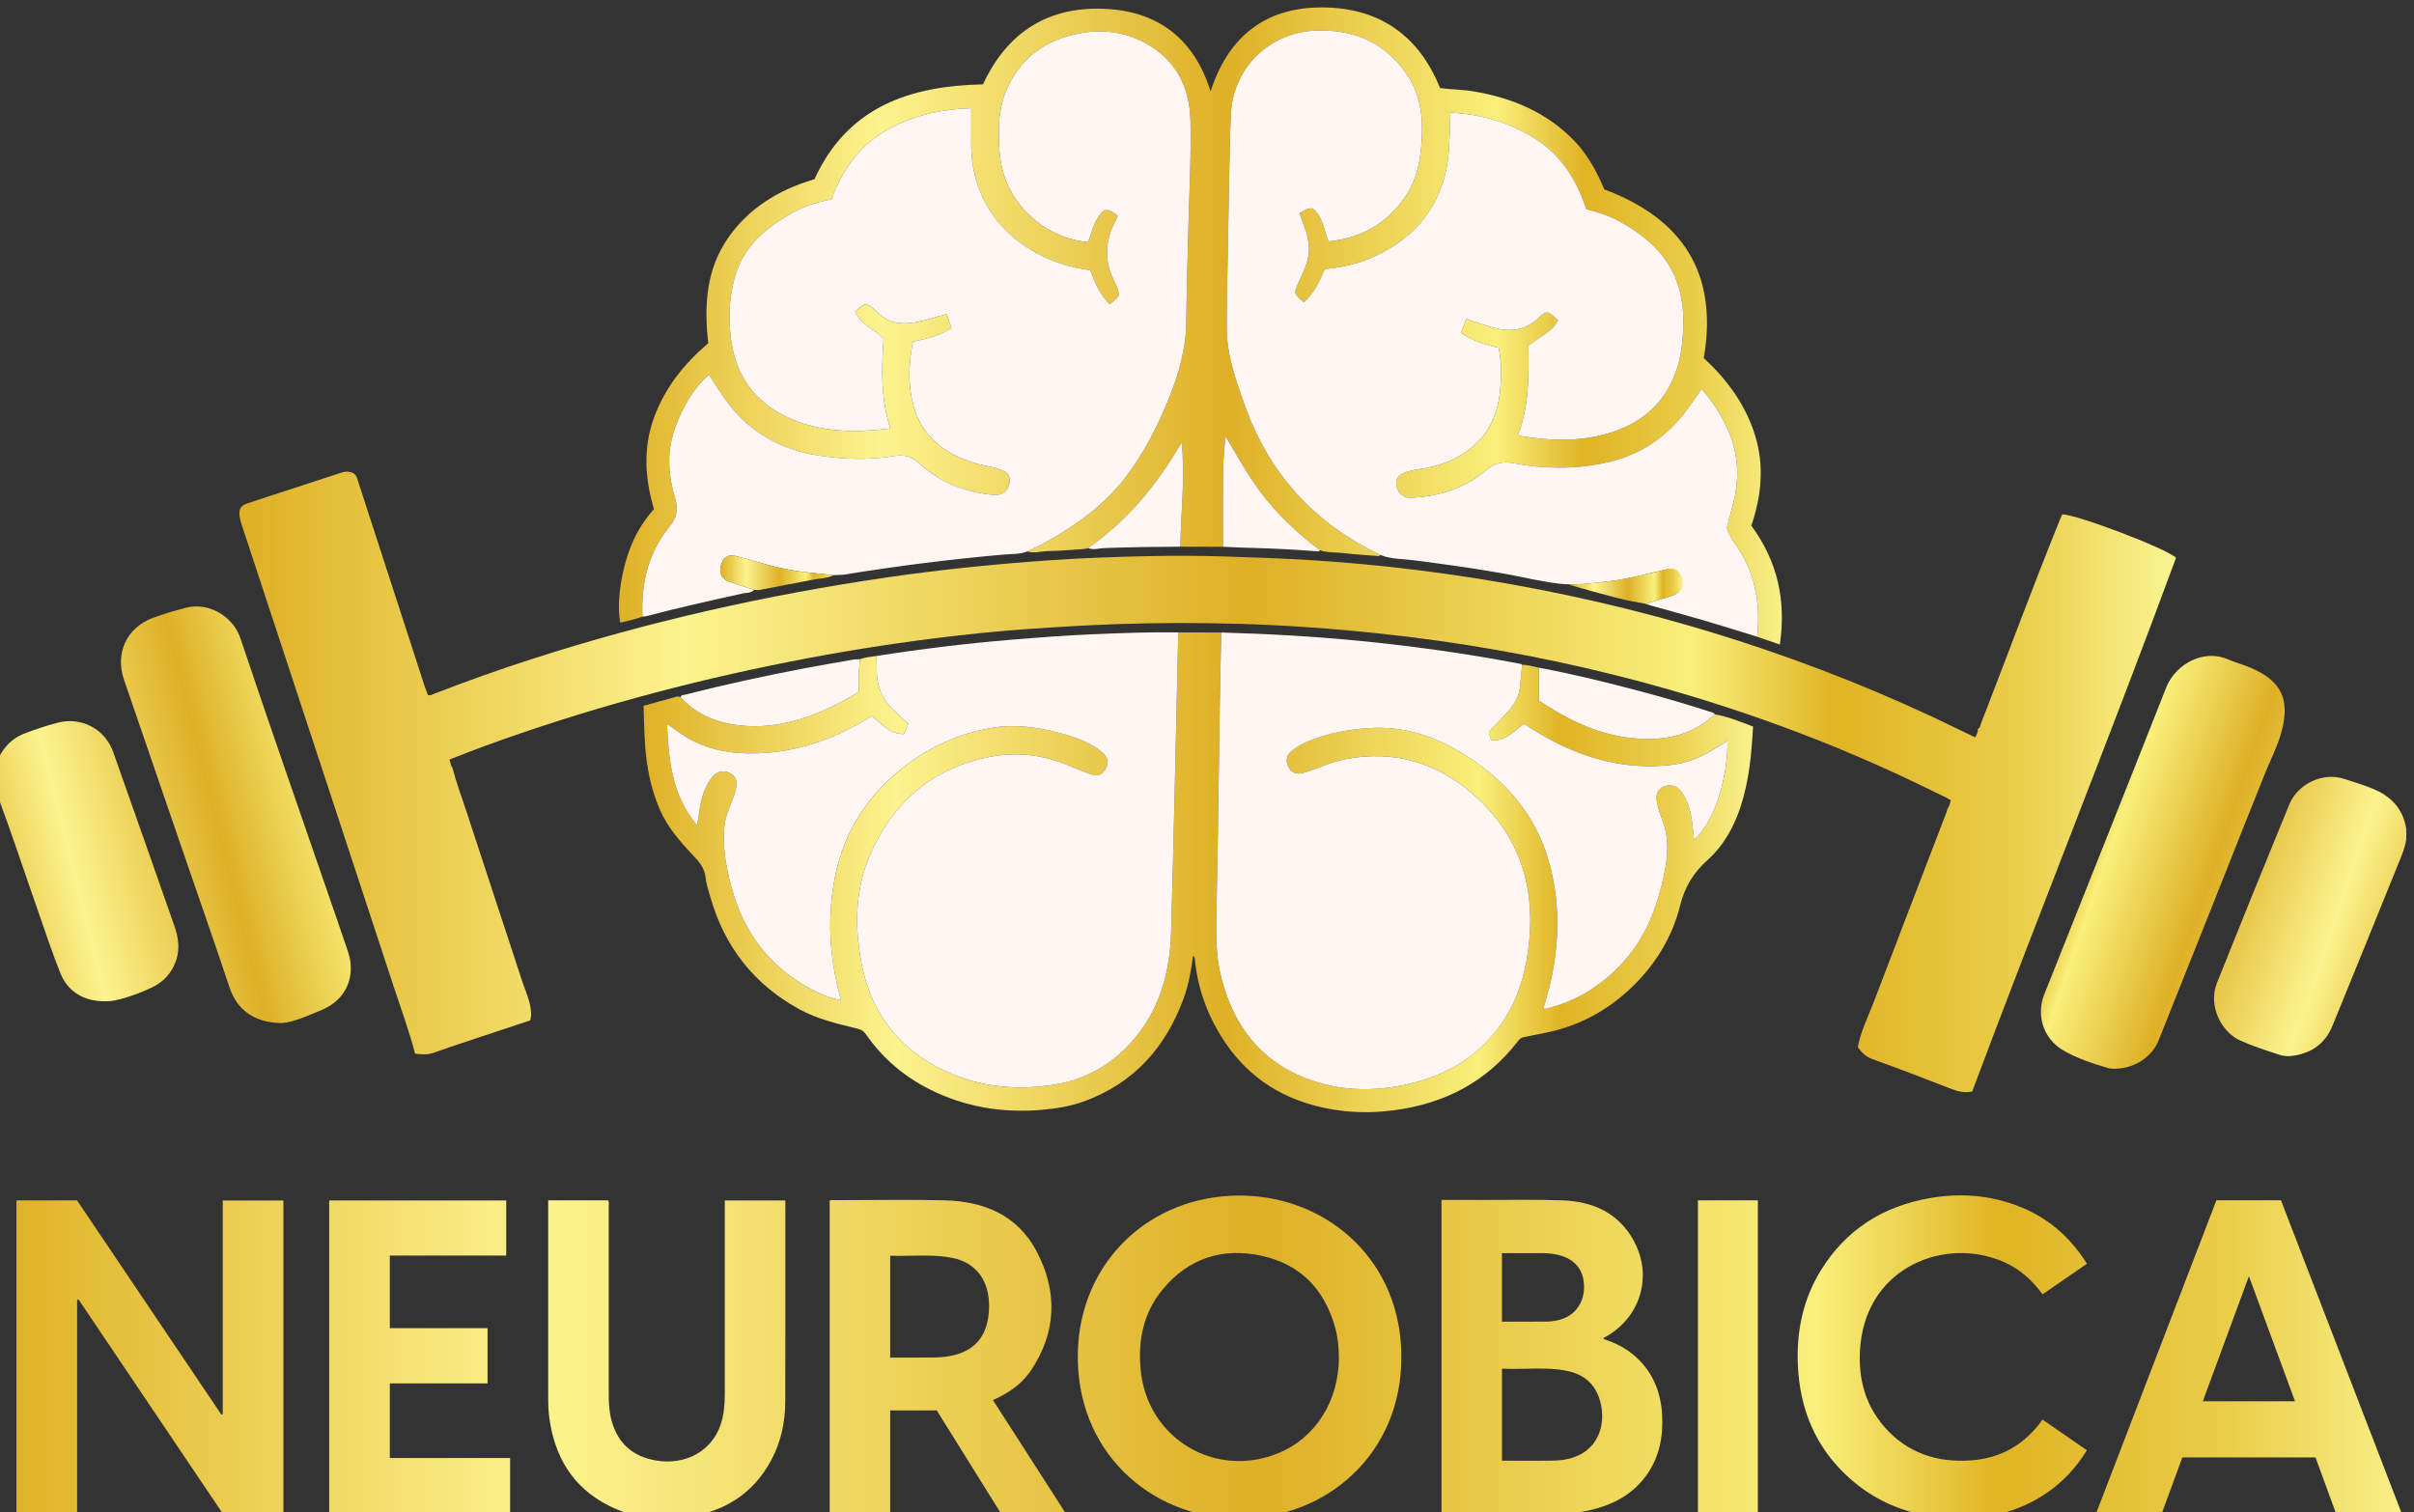 <?xml version="1.0" encoding="UTF-8" standalone="no"?>
<!-- Created with Inkscape (http://www.inkscape.org/) -->

<svg
   width="69.928mm"
   height="43.813mm"
   viewBox="0 0 69.928 43.813"
   version="1.1"
   id="svg52647"
   xmlns="http://www.w3.org/2000/svg"
   xmlns:svg="http://www.w3.org/2000/svg">
  <rect x="0" y="0" width="69.928" height="43.813" fill="#333333" stroke="none"/>
  <defs
     id="defs52644">
    <linearGradient
       x1="0"
       y1="0"
       x2="1"
       y2="0"
       gradientUnits="userSpaceOnUse"
       gradientTransform="matrix(92.727,0,0,-92.727,392.834,438.602)"
       spreadMethod="pad"
       id="linearGradient1174">
      <stop
         style="stop-opacity:1;stop-color:#dfb125"
         offset="0"
         id="stop1160" />
      <stop
         style="stop-opacity:1;stop-color:#fcf38e"
         offset="0.227"
         id="stop1162" />
      <stop
         style="stop-opacity:1;stop-color:#deb026"
         offset="0.522"
         id="stop1164" />
      <stop
         style="stop-opacity:1;stop-color:#f9ef7b"
         offset="0.753"
         id="stop1166" />
      <stop
         style="stop-opacity:1;stop-color:#e0b424"
         offset="0.827"
         id="stop1168" />
      <stop
         style="stop-opacity:1;stop-color:#eacd49"
         offset="0.922"
         id="stop1170" />
      <stop
         style="stop-opacity:1;stop-color:#f9f28d"
         offset="1"
         id="stop1172" />
    </linearGradient>
    <linearGradient
       x1="0"
       y1="0"
       x2="1"
       y2="0"
       gradientUnits="userSpaceOnUse"
       gradientTransform="matrix(55.684,0,0,-55.684,411.003,460.434)"
       spreadMethod="pad"
       id="linearGradient1204">
      <stop
         style="stop-opacity:1;stop-color:#dfb125"
         offset="0"
         id="stop1190" />
      <stop
         style="stop-opacity:1;stop-color:#fcf38e"
         offset="0.227"
         id="stop1192" />
      <stop
         style="stop-opacity:1;stop-color:#deb026"
         offset="0.522"
         id="stop1194" />
      <stop
         style="stop-opacity:1;stop-color:#f9ef7b"
         offset="0.753"
         id="stop1196" />
      <stop
         style="stop-opacity:1;stop-color:#e0b424"
         offset="0.827"
         id="stop1198" />
      <stop
         style="stop-opacity:1;stop-color:#eacd49"
         offset="0.922"
         id="stop1200" />
      <stop
         style="stop-opacity:1;stop-color:#f9f28d"
         offset="1"
         id="stop1202" />
    </linearGradient>
    <linearGradient
       x1="0"
       y1="0"
       x2="1"
       y2="0"
       gradientUnits="userSpaceOnUse"
       gradientTransform="matrix(53.123,0,0,-53.123,412.183,434.273)"
       spreadMethod="pad"
       id="linearGradient1234">
      <stop
         style="stop-opacity:1;stop-color:#dfb125"
         offset="0"
         id="stop1220" />
      <stop
         style="stop-opacity:1;stop-color:#fcf38e"
         offset="0.227"
         id="stop1222" />
      <stop
         style="stop-opacity:1;stop-color:#deb026"
         offset="0.522"
         id="stop1224" />
      <stop
         style="stop-opacity:1;stop-color:#f9ef7b"
         offset="0.753"
         id="stop1226" />
      <stop
         style="stop-opacity:1;stop-color:#e0b424"
         offset="0.827"
         id="stop1228" />
      <stop
         style="stop-opacity:1;stop-color:#eacd49"
         offset="0.922"
         id="stop1230" />
      <stop
         style="stop-opacity:1;stop-color:#f9f28d"
         offset="1"
         id="stop1232" />
    </linearGradient>
    <linearGradient
       x1="0"
       y1="0"
       x2="1"
       y2="0"
       gradientUnits="userSpaceOnUse"
       gradientTransform="matrix(115.799,0,0,-115.799,381.249,411.063)"
       spreadMethod="pad"
       id="linearGradient1264">
      <stop
         style="stop-opacity:1;stop-color:#dfb125"
         offset="0"
         id="stop1250" />
      <stop
         style="stop-opacity:1;stop-color:#fcf38e"
         offset="0.227"
         id="stop1252" />
      <stop
         style="stop-opacity:1;stop-color:#deb026"
         offset="0.522"
         id="stop1254" />
      <stop
         style="stop-opacity:1;stop-color:#f9ef7b"
         offset="0.753"
         id="stop1256" />
      <stop
         style="stop-opacity:1;stop-color:#e0b424"
         offset="0.827"
         id="stop1258" />
      <stop
         style="stop-opacity:1;stop-color:#eacd49"
         offset="0.922"
         id="stop1260" />
      <stop
         style="stop-opacity:1;stop-color:#f9f28d"
         offset="1"
         id="stop1262" />
    </linearGradient>
    <linearGradient
       x1="0"
       y1="0"
       x2="1"
       y2="0"
       gradientUnits="userSpaceOnUse"
       gradientTransform="matrix(23.82,5.912,5.912,-23.82,379.304,433.686)"
       spreadMethod="pad"
       id="linearGradient1294">
      <stop
         style="stop-opacity:1;stop-color:#dfb125"
         offset="0"
         id="stop1280" />
      <stop
         style="stop-opacity:1;stop-color:#fcf38e"
         offset="0.227"
         id="stop1282" />
      <stop
         style="stop-opacity:1;stop-color:#deb026"
         offset="0.522"
         id="stop1284" />
      <stop
         style="stop-opacity:1;stop-color:#f9ef7b"
         offset="0.753"
         id="stop1286" />
      <stop
         style="stop-opacity:1;stop-color:#e0b424"
         offset="0.827"
         id="stop1288" />
      <stop
         style="stop-opacity:1;stop-color:#eacd49"
         offset="0.922"
         id="stop1290" />
      <stop
         style="stop-opacity:1;stop-color:#f9f28d"
         offset="1"
         id="stop1292" />
    </linearGradient>
    <linearGradient
       x1="0"
       y1="0"
       x2="1"
       y2="0"
       gradientUnits="userSpaceOnUse"
       gradientTransform="matrix(-20.343,7.129,7.129,20.343,497.771,430.258)"
       spreadMethod="pad"
       id="linearGradient1324">
      <stop
         style="stop-opacity:1;stop-color:#dfb125"
         offset="0"
         id="stop1310" />
      <stop
         style="stop-opacity:1;stop-color:#fcf38e"
         offset="0.227"
         id="stop1312" />
      <stop
         style="stop-opacity:1;stop-color:#deb026"
         offset="0.522"
         id="stop1314" />
      <stop
         style="stop-opacity:1;stop-color:#f9ef7b"
         offset="0.753"
         id="stop1316" />
      <stop
         style="stop-opacity:1;stop-color:#e0b424"
         offset="0.827"
         id="stop1318" />
      <stop
         style="stop-opacity:1;stop-color:#eacd49"
         offset="0.922"
         id="stop1320" />
      <stop
         style="stop-opacity:1;stop-color:#f9f28d"
         offset="1"
         id="stop1322" />
    </linearGradient>
    <linearGradient
       x1="0"
       y1="0"
       x2="1"
       y2="0"
       gradientUnits="userSpaceOnUse"
       gradientTransform="matrix(115.799,0,0,-115.799,381.249,411.061)"
       spreadMethod="pad"
       id="linearGradient1354">
      <stop
         style="stop-opacity:1;stop-color:#dfb125"
         offset="0"
         id="stop1340" />
      <stop
         style="stop-opacity:1;stop-color:#fcf38e"
         offset="0.227"
         id="stop1342" />
      <stop
         style="stop-opacity:1;stop-color:#deb026"
         offset="0.522"
         id="stop1344" />
      <stop
         style="stop-opacity:1;stop-color:#f9ef7b"
         offset="0.753"
         id="stop1346" />
      <stop
         style="stop-opacity:1;stop-color:#e0b424"
         offset="0.827"
         id="stop1348" />
      <stop
         style="stop-opacity:1;stop-color:#eacd49"
         offset="0.922"
         id="stop1350" />
      <stop
         style="stop-opacity:1;stop-color:#f9f28d"
         offset="1"
         id="stop1352" />
    </linearGradient>
    <linearGradient
       x1="0"
       y1="0"
       x2="1"
       y2="0"
       gradientUnits="userSpaceOnUse"
       gradientTransform="matrix(115.799,0,0,-115.799,381.249,411.066)"
       spreadMethod="pad"
       id="linearGradient1384">
      <stop
         style="stop-opacity:1;stop-color:#dfb125"
         offset="0"
         id="stop1370" />
      <stop
         style="stop-opacity:1;stop-color:#fcf38e"
         offset="0.227"
         id="stop1372" />
      <stop
         style="stop-opacity:1;stop-color:#deb026"
         offset="0.522"
         id="stop1374" />
      <stop
         style="stop-opacity:1;stop-color:#f9ef7b"
         offset="0.753"
         id="stop1376" />
      <stop
         style="stop-opacity:1;stop-color:#e0b424"
         offset="0.827"
         id="stop1378" />
      <stop
         style="stop-opacity:1;stop-color:#eacd49"
         offset="0.922"
         id="stop1380" />
      <stop
         style="stop-opacity:1;stop-color:#f9f28d"
         offset="1"
         id="stop1382" />
    </linearGradient>
    <linearGradient
       x1="0"
       y1="0"
       x2="1"
       y2="0"
       gradientUnits="userSpaceOnUse"
       gradientTransform="matrix(115.799,0,0,-115.799,381.249,411.078)"
       spreadMethod="pad"
       id="linearGradient1414">
      <stop
         style="stop-opacity:1;stop-color:#dfb125"
         offset="0"
         id="stop1400" />
      <stop
         style="stop-opacity:1;stop-color:#fcf38e"
         offset="0.227"
         id="stop1402" />
      <stop
         style="stop-opacity:1;stop-color:#deb026"
         offset="0.522"
         id="stop1404" />
      <stop
         style="stop-opacity:1;stop-color:#f9ef7b"
         offset="0.753"
         id="stop1406" />
      <stop
         style="stop-opacity:1;stop-color:#e0b424"
         offset="0.827"
         id="stop1408" />
      <stop
         style="stop-opacity:1;stop-color:#eacd49"
         offset="0.922"
         id="stop1410" />
      <stop
         style="stop-opacity:1;stop-color:#f9f28d"
         offset="1"
         id="stop1412" />
    </linearGradient>
    <linearGradient
       x1="0"
       y1="0"
       x2="1"
       y2="0"
       gradientUnits="userSpaceOnUse"
       gradientTransform="matrix(115.799,0,0,-115.799,381.249,411.065)"
       spreadMethod="pad"
       id="linearGradient1444">
      <stop
         style="stop-opacity:1;stop-color:#dfb125"
         offset="0"
         id="stop1430" />
      <stop
         style="stop-opacity:1;stop-color:#fcf38e"
         offset="0.227"
         id="stop1432" />
      <stop
         style="stop-opacity:1;stop-color:#deb026"
         offset="0.522"
         id="stop1434" />
      <stop
         style="stop-opacity:1;stop-color:#f9ef7b"
         offset="0.753"
         id="stop1436" />
      <stop
         style="stop-opacity:1;stop-color:#e0b424"
         offset="0.827"
         id="stop1438" />
      <stop
         style="stop-opacity:1;stop-color:#eacd49"
         offset="0.922"
         id="stop1440" />
      <stop
         style="stop-opacity:1;stop-color:#f9f28d"
         offset="1"
         id="stop1442" />
    </linearGradient>
    <linearGradient
       x1="0"
       y1="0"
       x2="1"
       y2="0"
       gradientUnits="userSpaceOnUse"
       gradientTransform="matrix(115.799,0,0,-115.799,381.249,410.944)"
       spreadMethod="pad"
       id="linearGradient1474">
      <stop
         style="stop-opacity:1;stop-color:#dfb125"
         offset="0"
         id="stop1460" />
      <stop
         style="stop-opacity:1;stop-color:#fcf38e"
         offset="0.227"
         id="stop1462" />
      <stop
         style="stop-opacity:1;stop-color:#deb026"
         offset="0.522"
         id="stop1464" />
      <stop
         style="stop-opacity:1;stop-color:#f9ef7b"
         offset="0.753"
         id="stop1466" />
      <stop
         style="stop-opacity:1;stop-color:#e0b424"
         offset="0.827"
         id="stop1468" />
      <stop
         style="stop-opacity:1;stop-color:#eacd49"
         offset="0.922"
         id="stop1470" />
      <stop
         style="stop-opacity:1;stop-color:#f9f28d"
         offset="1"
         id="stop1472" />
    </linearGradient>
    <linearGradient
       x1="0"
       y1="0"
       x2="1"
       y2="0"
       gradientUnits="userSpaceOnUse"
       gradientTransform="matrix(115.799,0,0,-115.799,381.249,411.067)"
       spreadMethod="pad"
       id="linearGradient1504">
      <stop
         style="stop-opacity:1;stop-color:#dfb125"
         offset="0"
         id="stop1490" />
      <stop
         style="stop-opacity:1;stop-color:#fcf38e"
         offset="0.227"
         id="stop1492" />
      <stop
         style="stop-opacity:1;stop-color:#deb026"
         offset="0.522"
         id="stop1494" />
      <stop
         style="stop-opacity:1;stop-color:#f9ef7b"
         offset="0.753"
         id="stop1496" />
      <stop
         style="stop-opacity:1;stop-color:#e0b424"
         offset="0.827"
         id="stop1498" />
      <stop
         style="stop-opacity:1;stop-color:#eacd49"
         offset="0.922"
         id="stop1500" />
      <stop
         style="stop-opacity:1;stop-color:#f9f28d"
         offset="1"
         id="stop1502" />
    </linearGradient>
    <linearGradient
       x1="0"
       y1="0"
       x2="1"
       y2="0"
       gradientUnits="userSpaceOnUse"
       gradientTransform="matrix(115.799,0,0,-115.799,381.249,411.062)"
       spreadMethod="pad"
       id="linearGradient1534">
      <stop
         style="stop-opacity:1;stop-color:#dfb125"
         offset="0"
         id="stop1520" />
      <stop
         style="stop-opacity:1;stop-color:#fcf38e"
         offset="0.227"
         id="stop1522" />
      <stop
         style="stop-opacity:1;stop-color:#deb026"
         offset="0.522"
         id="stop1524" />
      <stop
         style="stop-opacity:1;stop-color:#f9ef7b"
         offset="0.753"
         id="stop1526" />
      <stop
         style="stop-opacity:1;stop-color:#e0b424"
         offset="0.827"
         id="stop1528" />
      <stop
         style="stop-opacity:1;stop-color:#eacd49"
         offset="0.922"
         id="stop1530" />
      <stop
         style="stop-opacity:1;stop-color:#f9f28d"
         offset="1"
         id="stop1532" />
    </linearGradient>
    <linearGradient
       x1="0"
       y1="0"
       x2="1"
       y2="0"
       gradientUnits="userSpaceOnUse"
       gradientTransform="matrix(23.82,5.912,5.912,-23.82,379.407,433.271)"
       spreadMethod="pad"
       id="linearGradient1564">
      <stop
         style="stop-opacity:1;stop-color:#dfb125"
         offset="0"
         id="stop1550" />
      <stop
         style="stop-opacity:1;stop-color:#fcf38e"
         offset="0.227"
         id="stop1552" />
      <stop
         style="stop-opacity:1;stop-color:#deb026"
         offset="0.522"
         id="stop1554" />
      <stop
         style="stop-opacity:1;stop-color:#f9ef7b"
         offset="0.753"
         id="stop1556" />
      <stop
         style="stop-opacity:1;stop-color:#e0b424"
         offset="0.827"
         id="stop1558" />
      <stop
         style="stop-opacity:1;stop-color:#eacd49"
         offset="0.922"
         id="stop1560" />
      <stop
         style="stop-opacity:1;stop-color:#f9f28d"
         offset="1"
         id="stop1562" />
    </linearGradient>
    <linearGradient
       x1="0"
       y1="0"
       x2="1"
       y2="0"
       gradientUnits="userSpaceOnUse"
       gradientTransform="matrix(-20.343,7.129,7.129,20.343,497.734,430.153)"
       spreadMethod="pad"
       id="linearGradient1594">
      <stop
         style="stop-opacity:1;stop-color:#dfb125"
         offset="0"
         id="stop1580" />
      <stop
         style="stop-opacity:1;stop-color:#fcf38e"
         offset="0.227"
         id="stop1582" />
      <stop
         style="stop-opacity:1;stop-color:#deb026"
         offset="0.522"
         id="stop1584" />
      <stop
         style="stop-opacity:1;stop-color:#f9ef7b"
         offset="0.753"
         id="stop1586" />
      <stop
         style="stop-opacity:1;stop-color:#e0b424"
         offset="0.827"
         id="stop1588" />
      <stop
         style="stop-opacity:1;stop-color:#eacd49"
         offset="0.922"
         id="stop1590" />
      <stop
         style="stop-opacity:1;stop-color:#f9f28d"
         offset="1"
         id="stop1592" />
    </linearGradient>
    <linearGradient
       x1="0"
       y1="0"
       x2="1"
       y2="0"
       gradientUnits="userSpaceOnUse"
       gradientTransform="matrix(115.799,0,0,-115.799,381.249,411.062)"
       spreadMethod="pad"
       id="linearGradient1624">
      <stop
         style="stop-opacity:1;stop-color:#dfb125"
         offset="0"
         id="stop1610" />
      <stop
         style="stop-opacity:1;stop-color:#fcf38e"
         offset="0.227"
         id="stop1612" />
      <stop
         style="stop-opacity:1;stop-color:#deb026"
         offset="0.522"
         id="stop1614" />
      <stop
         style="stop-opacity:1;stop-color:#f9ef7b"
         offset="0.753"
         id="stop1616" />
      <stop
         style="stop-opacity:1;stop-color:#e0b424"
         offset="0.827"
         id="stop1618" />
      <stop
         style="stop-opacity:1;stop-color:#eacd49"
         offset="0.922"
         id="stop1620" />
      <stop
         style="stop-opacity:1;stop-color:#f9f28d"
         offset="1"
         id="stop1622" />
    </linearGradient>
    <linearGradient
       x1="0"
       y1="0"
       x2="1"
       y2="0"
       gradientUnits="userSpaceOnUse"
       gradientTransform="matrix(5.443,0,0,-5.443,415.858,448.613)"
       spreadMethod="pad"
       id="linearGradient1698">
      <stop
         style="stop-opacity:1;stop-color:#dfb125"
         offset="0"
         id="stop1684" />
      <stop
         style="stop-opacity:1;stop-color:#fcf38e"
         offset="0.227"
         id="stop1686" />
      <stop
         style="stop-opacity:1;stop-color:#deb026"
         offset="0.522"
         id="stop1688" />
      <stop
         style="stop-opacity:1;stop-color:#f9ef7b"
         offset="0.753"
         id="stop1690" />
      <stop
         style="stop-opacity:1;stop-color:#e0b424"
         offset="0.827"
         id="stop1692" />
      <stop
         style="stop-opacity:1;stop-color:#eacd49"
         offset="0.922"
         id="stop1694" />
      <stop
         style="stop-opacity:1;stop-color:#f9f28d"
         offset="1"
         id="stop1696" />
    </linearGradient>
    <linearGradient
       x1="0"
       y1="0"
       x2="1"
       y2="0"
       gradientUnits="userSpaceOnUse"
       gradientTransform="matrix(5.461,0,0,-5.461,456.474,447.971)"
       spreadMethod="pad"
       id="linearGradient1728">
      <stop
         style="stop-opacity:1;stop-color:#dfb125"
         offset="0"
         id="stop1714" />
      <stop
         style="stop-opacity:1;stop-color:#fcf38e"
         offset="0.227"
         id="stop1716" />
      <stop
         style="stop-opacity:1;stop-color:#deb026"
         offset="0.522"
         id="stop1718" />
      <stop
         style="stop-opacity:1;stop-color:#f9ef7b"
         offset="0.753"
         id="stop1720" />
      <stop
         style="stop-opacity:1;stop-color:#e0b424"
         offset="0.827"
         id="stop1722" />
      <stop
         style="stop-opacity:1;stop-color:#eacd49"
         offset="0.922"
         id="stop1724" />
      <stop
         style="stop-opacity:1;stop-color:#f9f28d"
         offset="1"
         id="stop1726" />
    </linearGradient>
    <clipPath
       clipPathUnits="userSpaceOnUse"
       id="clipPath1184-9">
      <path
         d="m 439.334,471.666 c -0.761,2.441 -2.421,3.784 -4.912,3.944 v 0 c -2.785,0.179 -4.809,-1.06 -5.984,-3.608 v 0 c -3.52,-0.071 -6.496,-1.089 -8.071,-4.542 v 0 c -1.724,-0.508 -3.177,-1.4 -4.174,-2.868 v 0 c -1.016,-1.499 -1.117,-3.22 -0.911,-4.985 v 0 c -1.157,-0.984 -2.077,-2.13 -2.601,-3.573 v 0 c -0.53,-1.464 -0.427,-2.919 0,-4.375 v 0 c -0.799,-0.883 -1.242,-1.913 -1.483,-3.034 v 0 c -0.17,-0.791 -0.265,-1.591 -0.132,-2.401 v 0 c 0.36,0.082 0.72,0.164 1.068,0.293 v 0 c -0.072,1.552 0.25,2.99 1.233,4.235 v 0 c 0.005,0.008 0.009,0.016 0.015,0.022 v 0 c 0.377,0.407 0.48,0.848 0.314,1.402 v 0 c -0.214,0.711 -0.33,1.447 -0.268,2.203 v 0 c 0.103,1.246 0.968,2.976 1.887,3.714 v 0 c 0.236,-0.358 0.466,-0.721 0.71,-1.074 v 0 c 1.108,-1.605 2.656,-2.504 4.563,-2.794 v 0 c 1.201,-0.182 2.408,-0.221 3.615,-0.018 v 0 c 0.444,0.075 0.822,-0.019 1.18,-0.351 v 0 c 1.008,-0.935 2.235,-1.4 3.596,-1.518 v 0 c 0.471,-0.041 0.813,0.376 0.72,0.84 v 0 c -0.041,0.196 -0.192,0.271 -0.348,0.342 v 0 c -0.387,0.176 -0.813,0.203 -1.218,0.32 v 0 c -1.584,0.457 -2.735,1.357 -3.095,3.049 v 0 c -0.197,0.927 -0.143,1.853 0.046,2.796 v 0 c 0.634,0.13 1.269,0.275 1.842,0.647 v 0 c -0.075,0.227 -0.148,0.443 -0.223,0.671 v 0 c -0.524,-0.132 -1.011,-0.316 -1.525,-0.399 v 0 c -0.68,-0.111 -1.303,-0.042 -1.808,0.495 v 0 c -0.146,0.155 -0.321,0.287 -0.525,0.375 v 0 c -0.234,-0.027 -0.352,-0.224 -0.529,-0.354 v 0 c 0.262,-0.633 0.93,-0.83 1.362,-1.296 v 0 c -0.099,-1.434 -0.149,-2.875 0.324,-4.298 v 0 c -1.776,-0.221 -3.502,-0.197 -5.115,0.625 v 0 c -1.588,0.81 -2.383,2.16 -2.546,3.915 v 0 c -0.089,0.947 -0.037,1.878 0.24,2.793 v 0 c 0.431,1.426 1.479,2.289 2.711,2.981 v 0 c 0.582,0.327 1.212,0.53 1.885,0.649 v 0 c 0.545,1.492 1.432,2.697 2.873,3.441 v 0 c 1.192,0.618 2.462,0.893 3.825,0.927 v 0 c 0,-0.558 0.007,-1.093 -10e-4,-1.628 v 0 c -0.05,-3.431 2.468,-5.476 5.049,-6.013 v 0 c 0.209,-0.044 0.422,-0.074 0.646,-0.114 v 0 c 0.225,-0.584 0.456,-1.167 0.936,-1.631 v 0 c 0.159,0.134 0.332,0.243 0.435,0.44 v 0 c -0.013,0.232 -0.105,0.449 -0.209,0.652 v 0 c -0.496,0.961 -0.469,1.911 0.032,2.858 v 0 c 0.037,0.07 0.067,0.145 0.097,0.22 v 0 c 0.007,0.016 0.007,0.035 0.011,0.06 v 0 c -0.067,0.108 -0.186,0.154 -0.293,0.215 v 0 c -0.191,0.108 -0.352,0.077 -0.497,-0.098 v 0 c -0.228,-0.276 -0.353,-0.599 -0.461,-0.933 v 0 c -0.046,-0.144 -0.098,-0.284 -0.152,-0.439 v 0 c -0.961,0.096 -1.797,0.449 -2.528,1.049 v 0 c -1.073,0.879 -1.635,2.017 -1.72,3.398 v 0 c -0.058,0.927 -0.055,1.852 0.297,2.729 v 0 c 0.659,1.642 1.92,2.543 3.632,2.837 v 0 c 1.055,0.181 2.082,0.046 3.03,-0.462 v 0 c 1.486,-0.798 2.156,-2.11 2.19,-3.748 v 0 c 0.038,-1.883 -0.071,-3.765 -0.114,-5.647 v 0 c -0.03,-1.309 -0.074,-2.618 -0.084,-3.926 v 0 c -0.009,-1.334 -0.368,-2.578 -0.867,-3.799 v 0 c -0.531,-1.3 -1.169,-2.537 -2.019,-3.659 v 0 c -1.045,-1.38 -2.424,-2.351 -3.917,-3.178 v 0 c -0.265,-0.148 -0.544,-0.27 -0.818,-0.405 v 0 c 0.361,-0.103 0.72,0.02 1.079,0.022 v 0 c 0.526,0.004 1.05,0.061 1.574,0.092 v 0 c 0.09,0.005 0.177,0.007 0.258,0.051 v 0 c 1.912,1.313 3.328,3.07 4.488,5.06 v 0 c 0.171,-1.682 -0.034,-3.338 -0.064,-4.996 v 0 c 0.68,-0.002 1.362,-0.003 2.043,-0.006 v 0 c 10e-4,1.238 -0.009,2.476 0.006,3.713 v 0 c 0.007,0.51 0.067,1.019 0.102,1.528 v 0 c 0.01,0.01 0.02,0.02 0.031,0.031 v 0 c 0.006,-0.014 0.013,-0.026 0.02,-0.039 v 0 c 0.51,-0.861 0.996,-1.738 1.591,-2.546 v 0 c 0.812,-1.104 1.801,-2.033 2.895,-2.853 v 0 c 0.376,-0.127 0.773,-0.091 1.158,-0.138 v 0 c 0.512,-0.063 1.028,-0.09 1.542,-0.133 v 0 c 0.069,-0.005 0.143,-0.02 0.2,0.043 v 0 c -3.168,1.508 -5.353,3.901 -6.52,7.218 v 0 c -0.417,1.187 -0.847,2.368 -0.849,3.645 v 0 c -10e-4,1.148 0.033,2.295 0.052,3.443 v 0 c 0.016,0.968 0.031,1.937 0.052,2.904 v 0 c 0.028,1.282 0.043,2.564 0.094,3.846 v 0 c 0.088,2.244 1.813,3.963 4.058,4.054 v 0 c 1.835,0.073 3.338,-0.57 4.387,-2.115 v 0 c 0.634,-0.934 0.761,-1.998 0.698,-3.091 v 0 c -0.056,-0.965 -0.214,-1.909 -0.779,-2.731 v 0 c -0.887,-1.291 -2.109,-2.008 -3.693,-2.154 v 0 c -0.217,0.548 -0.252,1.175 -0.746,1.57 v 0 c -0.257,0.051 -0.424,-0.119 -0.637,-0.223 v 0 c 0.219,-0.63 0.515,-1.228 0.448,-1.919 v 0 c -0.067,-0.68 -0.487,-1.226 -0.666,-1.867 v 0 c 0.088,-0.204 0.253,-0.336 0.431,-0.476 v 0 c 0.488,0.434 0.745,0.994 0.994,1.586 v 0 c 0.711,0.073 1.423,0.206 2.098,0.485 v 0 c 1.776,0.735 3.056,1.95 3.612,3.827 v 0 c 0.284,0.963 0.259,1.969 0.301,2.962 v 0 c 0.002,0.061 0,0.123 0,0.227 v 0 c 1.464,-0.083 2.81,-0.461 4.042,-1.236 v 0 c 1.27,-0.801 2.012,-1.986 2.472,-3.398 v 0 c 0.579,-0.138 1.146,-0.33 1.672,-0.624 v 0 c 0.937,-0.525 1.77,-1.181 2.32,-2.114 v 0 c 0.638,-1.084 0.729,-2.29 0.615,-3.516 v 0 c -0.045,-0.483 -0.123,-0.962 -0.279,-1.422 v 0 c -0.543,-1.619 -1.692,-2.595 -3.304,-3.062 v 0 c -1.384,-0.4 -2.781,-0.354 -4.183,-0.118 v 0 c -0.035,0.006 -0.067,0.022 -0.114,0.037 v 0 c 0.527,1.375 0.525,2.808 0.502,4.253 v 0 c 0.424,0.459 1.129,0.612 1.415,1.27 v 0 c -0.035,0.022 -0.069,0.038 -0.095,0.061 v 0 c -0.394,0.36 -0.451,0.398 -0.824,0.037 v 0 c -0.703,-0.679 -1.494,-0.687 -2.349,-0.423 v 0 c -0.367,0.114 -0.732,0.238 -1.12,0.366 v 0 c -0.087,-0.22 -0.17,-0.433 -0.26,-0.661 v 0 c 0.552,-0.381 1.167,-0.565 1.81,-0.721 v 0 c 0.111,-0.559 0.133,-1.121 0.099,-1.684 v 0 c -0.065,-1.122 -0.355,-2.155 -1.227,-2.946 v 0 c -0.685,-0.621 -1.496,-0.969 -2.397,-1.133 v 0 c -0.317,-0.059 -0.64,-0.083 -0.945,-0.2 v 0 c -0.348,-0.133 -0.483,-0.336 -0.425,-0.644 v 0 c 0.064,-0.331 0.335,-0.581 0.654,-0.571 v 0 c 1.376,0.048 2.631,0.457 3.688,1.352 v 0 c 0.388,0.328 0.778,0.395 1.243,0.306 v 0 c 1.451,-0.28 2.91,-0.295 4.355,0.002 v 0 c 1.665,0.341 3.006,1.219 4.003,2.605 v 0 c 0.22,0.305 0.437,0.612 0.674,0.944 v 0 c 1.361,-1.605 2.068,-3.361 1.507,-5.471 v 0 c -0.09,-0.337 -0.166,-0.679 -0.266,-1.013 v 0 c -0.046,-0.152 -0.031,-0.281 0.043,-0.411 v 0 c 0.09,-0.155 0.169,-0.318 0.274,-0.461 v 0 c 0.994,-1.351 1.274,-2.873 1.1,-4.509 v 0 c 0.36,-0.123 0.722,-0.246 1.082,-0.37 v 0 c 0.305,2.069 -0.094,3.971 -1.365,5.689 v 0 c 0.48,1.422 0.636,2.865 0.174,4.341 v 0 c -0.459,1.465 -1.33,2.647 -2.451,3.687 v 0 c 0.697,4.037 -0.997,6.669 -4.764,8.076 v 0 c -0.171,0.411 -0.363,0.816 -0.593,1.202 v 0 c -0.232,0.386 -0.489,0.753 -0.799,1.079 v 0 c -1.33,1.396 -3.003,2.103 -4.873,2.413 v 0 c -0.538,0.089 -1.086,0.088 -1.597,0.16 v 0 c -0.958,2.372 -2.703,3.702 -5.202,3.846 v 0 c -0.161,0.01 -0.32,0.014 -0.475,0.014 v 0 c -2.639,0 -4.448,-1.347 -5.311,-4.021"
         id="path1182-6" />
    </clipPath>
    <clipPath
       clipPathUnits="userSpaceOnUse"
       id="clipPath1154-0">
      <path
         d="m 397.608,453.375 c -1.451,-0.476 -2.906,-0.949 -4.358,-1.425 v 0 c -0.354,-0.116 -0.452,-0.266 -0.405,-0.64 v 0 c 0.016,-0.123 0.047,-0.246 0.087,-0.364 v 0 c 0.235,-0.722 0.475,-1.441 0.713,-2.162 v 0 c 2.179,-6.621 4.362,-13.242 6.536,-19.866 v 0 c 0.365,-1.109 0.768,-2.208 1.065,-3.333 v 0 c 0.303,-0.034 0.583,-0.06 0.867,0.041 v 0 c 0.691,0.243 1.387,0.472 2.081,0.704 v 0 c 0.855,0.285 1.712,0.568 2.56,0.849 v 0 c 0.06,0.175 0.051,0.334 0.034,0.495 v 0 c -0.052,0.487 -0.265,0.926 -0.416,1.384 v 0 c -0.895,2.725 -1.793,5.449 -2.685,8.175 v 0 c -0.22,0.671 -0.471,1.332 -0.644,2.016 v 0 c -0.084,0.12 -0.104,0.261 -0.153,0.422 v 0 c 0.566,0.217 1.123,0.442 1.685,0.647 v 0 c 4.772,1.741 9.66,3.064 14.642,4.046 v 0 c 2.293,0.452 4.6,0.824 6.92,1.114 v 0 c 1.52,0.19 3.042,0.348 4.572,0.452 v 0 c 1.359,0.093 2.717,0.175 4.08,0.223 v 0 c 1.983,0.07 3.965,0.074 5.946,0.015 v 0 c 2.195,-0.064 4.383,-0.221 6.568,-0.45 v 0 c 3.854,-0.404 7.662,-1.068 11.42,-2.009 v 0 c 4.924,-1.235 9.688,-2.921 14.274,-5.105 v 0 c 0.518,-0.246 1.032,-0.501 1.548,-0.752 v 0 c 0.078,-0.039 0.154,-0.085 0.23,-0.127 v 0 c -0.034,-0.159 -0.075,-0.294 -0.157,-0.413 v 0 c -0.016,-0.051 -0.026,-0.104 -0.044,-0.153 v 0 c -1.162,-3.03 -2.329,-6.056 -3.484,-9.088 v 0 c -0.272,-0.716 -0.624,-1.405 -0.768,-2.169 v 0 c 0.184,-0.266 0.39,-0.465 0.71,-0.58 v 0 c 1.271,-0.458 2.533,-0.939 3.788,-1.432 v 0 c 0.312,-0.122 0.613,-0.181 0.978,-0.117 v 0 c 3.195,8.53 6.607,17.002 9.763,25.559 v 0 c -0.484,0.456 -4.787,2.089 -5.454,2.077 v 0 c -0.035,-0.084 -0.076,-0.172 -0.112,-0.262 v 0 c -1.306,-3.232 -2.515,-6.501 -3.774,-9.751 v 0 c -0.037,-0.095 -0.041,-0.216 -0.156,-0.267 v 0 c 0.026,-0.144 -0.051,-0.254 -0.121,-0.399 v 0 c -0.268,0.131 -0.523,0.252 -0.779,0.377 v 0 c -3.466,1.699 -7.041,3.126 -10.716,4.303 v 0 c -3.458,1.108 -6.977,1.976 -10.55,2.622 v 0 c -2.09,0.377 -4.19,0.675 -6.301,0.898 v 0 c -1.176,0.124 -2.355,0.221 -3.535,0.293 v 0 c -1.378,0.085 -2.757,0.134 -4.137,0.175 v 0 c -1.14,0.033 -2.279,0.04 -3.416,0.017 v 0 c -1.667,-0.034 -3.333,-0.093 -4.996,-0.21 v 0 c -2.565,-0.18 -5.122,-0.441 -7.667,-0.811 v 0 c -5.797,-0.844 -11.494,-2.127 -17.071,-3.93 v 0 c -1.561,-0.504 -3.106,-1.053 -4.634,-1.65 v 0 c -0.081,-0.031 -0.158,-0.089 -0.282,-0.056 v 0 c -0.05,0.131 -0.105,0.279 -0.159,0.427 v 0 c -1.08,3.324 -2.16,6.648 -3.239,9.971 v 0 c -0.065,0.202 -0.221,0.271 -0.407,0.296 v 0 c -0.026,0.003 -0.051,0.005 -0.076,0.005 v 0 c -0.127,0 -0.249,-0.042 -0.371,-0.082"
         id="path1152-9" />
    </clipPath>
    <clipPath
       clipPathUnits="userSpaceOnUse"
       id="clipPath1214-2">
      <path
         d="m 437.604,437.694 c -0.049,-2.106 -0.1,-4.211 -0.162,-6.316 v 0 c -0.053,-1.866 -0.524,-3.595 -1.744,-5.059 v 0 c -1.021,-1.225 -2.315,-1.979 -3.902,-2.223 v 0 c -1.934,-0.298 -3.792,-0.074 -5.534,0.842 v 0 c -2.07,1.087 -3.264,2.823 -3.669,5.111 v 0 c -0.31,1.755 -0.267,3.483 0.474,5.14 v 0 c 1.132,2.537 3.042,4.12 5.789,4.627 v 0 c 1.262,0.233 2.501,0.07 3.688,-0.433 v 0 c 0.346,-0.147 0.694,-0.288 1.047,-0.419 v 0 c 0.324,-0.119 0.561,-0.023 0.723,0.272 v 0 c 0.151,0.275 0.097,0.561 -0.151,0.769 v 0 c -0.594,0.493 -1.303,0.742 -2.035,0.932 v 0 c -1.048,0.271 -2.105,0.44 -3.192,0.264 v 0 c -1.911,-0.312 -3.548,-1.15 -4.975,-2.471 v 0 c -1.969,-1.821 -2.763,-4.105 -2.834,-6.709 v 0 c -0.034,-1.255 0.14,-2.484 0.463,-3.695 v 0 c 0.014,-0.05 0.021,-0.101 0.039,-0.183 v 0 c -0.522,0.108 -0.983,0.296 -1.421,0.53 v 0 c -1.983,1.063 -3.228,2.706 -3.81,4.869 v 0 c -0.266,0.991 -0.458,1.99 -0.332,3.025 v 0 c 0.045,0.37 0.189,0.707 0.323,1.048 v 0 c 0.097,0.24 0.193,0.481 0.236,0.74 v 0 c 0.052,0.307 -0.052,0.539 -0.311,0.671 v 0 c -0.266,0.136 -0.595,0.085 -0.788,-0.134 v 0 c -0.367,-0.418 -0.534,-0.927 -0.633,-1.461 v 0 c -0.052,-0.282 -0.084,-0.567 -0.136,-0.92 v 0 c -1.208,1.424 -1.371,3.1 -1.448,4.862 v 0 c 0.169,-0.114 0.298,-0.189 0.415,-0.28 v 0 c 1.239,-0.963 2.672,-1.202 4.188,-1.11 v 0 c 1.888,0.113 3.595,0.766 5.206,1.772 v 0 c 0.461,-0.353 0.84,-0.871 1.536,-0.862 v 0 c 0.061,0.146 0.121,0.29 0.207,0.498 v 0 c -0.203,0.184 -0.416,0.376 -0.628,0.567 v 0 c -0.601,0.543 -0.897,1.215 -0.882,2.026 v 0 c 0.004,0.215 -0.012,0.431 -0.019,0.646 v 0 c -0.263,-0.046 -0.533,-0.053 -0.785,-0.155 v 0 c -0.06,-0.508 -0.063,-1.018 -0.056,-1.548 v 0 c -0.448,-0.302 -0.928,-0.552 -1.422,-0.781 v 0 c -1.173,-0.545 -2.392,-0.91 -3.698,-0.876 v 0 c -1.304,0.033 -2.489,0.382 -3.408,1.377 v 0 c -0.064,0.039 -0.13,0.056 -0.204,0.034 v 0 c -0.526,-0.147 -1.051,-0.292 -1.576,-0.438 v 0 c 0.022,-0.609 0.03,-1.22 0.071,-1.828 v 0 c 0.073,-1.077 0.271,-2.129 0.704,-3.129 v 0 c 0.371,-0.857 0.973,-1.542 1.603,-2.208 v 0 c 0.284,-0.301 0.544,-0.599 0.592,-1.046 v 0 c 0.032,-0.317 0.138,-0.628 0.226,-0.938 v 0 c 0.682,-2.384 2.087,-4.193 4.274,-5.385 v 0 c 0.877,-0.479 1.839,-0.695 2.795,-0.931 v 0 c 0.17,-0.041 0.282,-0.118 0.381,-0.261 v 0 c 0.794,-1.142 1.82,-2.02 3.063,-2.643 v 0 c 1.687,-0.844 3.479,-1.138 5.348,-0.978 v 0 c 0.696,0.059 1.389,0.17 2.049,0.412 v 0 c 2.376,0.871 3.893,2.577 4.751,4.915 v 0 c 0.242,0.659 0.365,1.35 0.456,2.057 v 0 c 0.078,-0.056 0.077,-0.121 0.083,-0.182 v 0 c 0.105,-1.064 0.402,-2.071 0.89,-3.023 v 0 c 0.959,-1.876 2.405,-3.203 4.421,-3.848 v 0 c 1.374,-0.439 2.791,-0.539 4.225,-0.351 v 0 c 2.419,0.319 4.435,1.356 5.937,3.314 v 0 c 0.074,0.098 0.156,0.166 0.281,0.189 v 0 c 0.272,0.051 0.543,0.115 0.816,0.163 v 0 c 1.721,0.309 3.199,1.085 4.439,2.31 v 0 c 1.087,1.075 1.862,2.36 2.23,3.837 v 0 c 0.218,0.876 0.631,1.557 1.29,2.15 v 0 c 0.784,0.702 1.286,1.599 1.611,2.599 v 0 c 0.402,1.24 0.518,2.522 0.588,3.812 v 0 c -0.601,0.23 -1.195,0.477 -1.833,0.587 v 0 c -1.196,-1.112 -2.645,-1.319 -4.181,-1.113 v 0 c -1.576,0.21 -2.959,0.913 -4.235,1.767 v 0 1.578 c -0.266,0.051 -0.526,0.145 -0.803,0.136 v 0 c -0.033,-0.32 -0.076,-0.64 -0.098,-0.961 v 0 c -0.037,-0.55 -0.295,-0.981 -0.67,-1.367 v 0 c -0.276,-0.282 -0.525,-0.59 -0.817,-0.861 v 0 c -0.03,-0.127 0.049,-0.266 0.109,-0.424 v 0 c 0.675,-0.047 1.076,0.431 1.559,0.794 v 0 c 0.538,-0.353 1.091,-0.696 1.678,-0.979 v 0 c 1.683,-0.812 3.44,-1.206 5.316,-0.998 v 0 c 0.718,0.079 1.374,0.316 1.986,0.69 v 0 c 0.25,0.153 0.502,0.303 0.763,0.461 v 0 c 0.039,-1.397 -0.466,-3.718 -1.601,-4.728 v 0 c -0.033,0.302 -0.058,0.58 -0.094,0.856 v 0 c -0.068,0.521 -0.207,1.018 -0.521,1.45 v 0 c -0.206,0.281 -0.526,0.373 -0.83,0.239 v 0 c -0.284,-0.124 -0.393,-0.371 -0.333,-0.734 v 0 c 0.052,-0.312 0.165,-0.604 0.275,-0.897 v 0 c 0.33,-0.878 0.247,-1.767 0.058,-2.651 v 0 c -0.319,-1.488 -0.85,-2.885 -1.877,-4.048 v 0 c -1.001,-1.131 -2.215,-1.919 -3.688,-2.287 v 0 c -0.058,-0.014 -0.115,-0.049 -0.202,-0.005 v 0 c 0.156,0.525 0.308,1.055 0.414,1.597 v 0 c 0.361,1.831 0.358,3.652 -0.16,5.456 v 0 c -0.681,2.379 -2.255,4.056 -4.321,5.274 v 0 c -1.292,0.76 -2.723,1.198 -4.263,1.096 v 0 c -1.004,-0.066 -1.991,-0.241 -2.928,-0.632 v 0 c -0.282,-0.118 -0.548,-0.266 -0.787,-0.458 v 0 c -0.253,-0.202 -0.308,-0.483 -0.159,-0.766 v 0 c 0.154,-0.292 0.388,-0.385 0.717,-0.286 v 0 c 0.677,0.205 1.316,0.519 2.016,0.654 v 0 c 2.32,0.445 4.373,-0.161 6.118,-1.693 v 0 c 2.091,-1.836 2.939,-4.2 2.679,-6.964 v 0 c -0.11,-1.189 -0.374,-2.34 -0.953,-3.391 v 0 c -1.063,-1.927 -2.743,-3.034 -4.852,-3.513 v 0 c -1.663,-0.378 -3.333,-0.334 -4.923,0.289 v 0 c -2.228,0.873 -3.479,2.618 -4.04,4.894 v 0 c -0.258,1.045 -0.235,2.116 -0.21,3.184 v 0 c 0.02,0.922 0.039,1.846 0.053,2.769 v 0 c 0.037,2.412 0.07,4.824 0.109,7.236 v 0 c 0.017,1.085 0.045,2.168 0.067,3.253 v 0 c -0.686,0.003 -1.372,0.004 -2.059,0.006 v 0 c -0.06,-2.688 -0.118,-5.377 -0.182,-8.066"
         id="path1212-7" />
    </clipPath>
    <clipPath
       clipPathUnits="userSpaceOnUse"
       id="clipPath1424-9">
      <path
         d="m 487.493,418.567 c -1.92,-4.998 -3.839,-9.993 -5.764,-15.003 v 0 h 3.145 c 0.333,0.907 0.662,1.803 0.987,2.689 v 0 h 6.376 c 0.334,-0.907 0.661,-1.803 0.985,-2.686 v 0 h 3.146 c -1.933,5.013 -3.859,10.006 -5.785,15 v 0 z m 1.556,-3.636 c 0.751,-2.038 1.476,-4.006 2.208,-5.989 v 0 h -4.416 c 0.731,1.983 1.457,3.951 2.208,5.989"
         id="path1422-6" />
    </clipPath>
    <clipPath
       clipPathUnits="userSpaceOnUse"
       id="clipPath1484-9">
      <path
         d="m 473.788,418.674 c -2.263,-0.39 -4.054,-1.521 -5.26,-3.504 v 0 c -0.83,-1.365 -1.14,-2.868 -1.078,-4.451 v 0 c 0.086,-2.146 0.847,-3.998 2.463,-5.45 v 0 c 1.35,-1.213 2.965,-1.817 4.764,-1.921 v 0 c 1.69,-0.099 3.279,0.236 4.699,1.21 v 0 c 0.787,0.538 1.412,1.224 1.917,2.038 v 0 c -0.718,0.496 -1.418,0.979 -2.126,1.468 v 0 c -0.85,-1.196 -1.996,-1.854 -3.442,-1.954 v 0 c -1.619,-0.112 -3.036,0.357 -4.124,1.6 v 0 c -0.998,1.14 -1.299,2.504 -1.147,3.984 v 0 c 0.381,3.688 4.05,5.142 6.853,3.92 v 0 c 0.766,-0.334 1.366,-0.872 1.862,-1.552 v 0 c 0.713,0.492 1.412,0.975 2.125,1.467 v 0 c -0.771,1.229 -1.785,2.133 -3.101,2.684 v 0 c -0.958,0.402 -1.943,0.589 -2.944,0.589 v 0 c -0.484,0 -0.971,-0.044 -1.461,-0.128"
         id="path1482-9" />
    </clipPath>
    <clipPath
       clipPathUnits="userSpaceOnUse"
       id="clipPath1604-9">
      <path
         d="m 462.667,403.562 h 2.871 v 15.001 h -2.871 z"
         id="path1602-7" />
    </clipPath>
    <clipPath
       clipPathUnits="userSpaceOnUse"
       id="clipPath1364-7">
      <path
         d="m 453.141,418.585 c -0.421,-0.002 -0.842,-0.004 -1.263,-0.003 v 0 c -0.492,0.002 -0.983,0 -1.488,0 v 0 -15.04 h 0.14 c 1.742,0 3.483,-10e-4 5.224,0 v 0 c 0.567,0 1.128,0.048 1.682,0.17 v 0 c 1.118,0.248 2.09,0.742 2.773,1.697 v 0 c 0.617,0.864 0.8,1.847 0.743,2.884 v 0 c -0.059,1.09 -0.441,2.039 -1.267,2.783 v 0 c -0.448,0.404 -0.977,0.669 -1.544,0.849 v 0 c 0.017,0.078 0.068,0.08 0.105,0.1 v 0 c 1.68,0.941 2.271,2.915 1.347,4.608 v 0 c -0.735,1.346 -1.975,1.882 -3.434,1.931 v 0 c -0.626,0.02 -1.252,0.026 -1.878,0.026 v 0 c -0.38,0 -0.76,-0.002 -1.14,-0.005 m 0.143,-5.831 v 3.279 c 0.638,0 1.271,0 1.904,10e-4 v 0 c 0.27,0 0.536,-0.023 0.799,-0.086 v 0 c 0.812,-0.197 1.238,-0.738 1.227,-1.56 v 0 c -0.01,-0.804 -0.496,-1.406 -1.278,-1.571 v 0 c -0.164,-0.035 -0.335,-0.058 -0.505,-0.059 v 0 c -0.353,-0.004 -0.706,-0.004 -1.063,-0.004 v 0 c -0.357,0 -0.717,0 -1.084,0 m 1.164,-2.254 c 0.68,0.014 1.358,0.03 2.028,-0.12 v 0 c 0.917,-0.203 1.456,-0.838 1.584,-1.806 v 0 c 0.122,-0.917 -0.245,-1.741 -0.961,-2.144 v 0 c -0.408,-0.229 -0.857,-0.319 -1.316,-0.328 v 0 c -0.823,-0.016 -1.648,-0.005 -2.498,-0.005 v 0 4.408 c 0.183,-0.01 0.366,-0.014 0.549,-0.014 v 0 c 0.204,0 0.409,0.005 0.614,0.009"
         id="path1362-2" />
    </clipPath>
    <clipPath
       clipPathUnits="userSpaceOnUse"
       id="clipPath1334-8">
      <path
         d="m 432.978,411.3 c -0.117,-4.722 3.418,-7.897 7.586,-7.969 v 0 c 4.301,-0.073 7.915,3.103 7.902,7.709 v 0 c 0.03,4.544 -3.434,7.661 -7.561,7.751 v 0 c -0.063,10e-4 -0.126,0.002 -0.188,0.002 v 0 c -4.265,0 -7.631,-3.144 -7.739,-7.493 m 3.012,-0.889 c -0.145,1.43 0.119,2.762 1.047,3.885 v 0 c 1.24,1.499 2.872,2.022 4.745,1.611 v 0 c 1.875,-0.41 3.031,-1.633 3.528,-3.479 v 0 c 0.119,-0.443 0.16,-0.899 0.167,-1.358 v 0 c 0.006,-2.109 -1.113,-3.883 -2.911,-4.617 v 0 c -0.624,-0.254 -1.257,-0.373 -1.872,-0.373 v 0 c -2.36,0 -4.444,1.755 -4.704,4.331"
         id="path1332-3" />
    </clipPath>
    <clipPath
       clipPathUnits="userSpaceOnUse"
       id="clipPath1394-0">
      <path
         d="m 421.298,418.572 c -0.068,0 -0.143,0.026 -0.202,-0.025 v 0 -14.976 h 2.897 v 4.934 h 2.229 c 1.033,-1.656 2.064,-3.31 3.075,-4.933 v 0 h 3.103 c -1.166,1.815 -2.316,3.606 -3.486,5.426 v 0 c 0.734,0.332 1.372,0.757 1.807,1.402 v 0 c 1.248,1.853 1.298,3.814 0.27,5.746 v 0 c -0.912,1.713 -2.524,2.375 -4.39,2.418 v 0 c -0.69,0.016 -1.381,0.022 -2.072,0.022 v 0 c -1.077,0 -2.154,-0.013 -3.231,-0.014 m 3.686,-2.66 c 0.657,0.011 1.309,0.024 1.956,-0.099 v 0 c 1.172,-0.224 1.815,-1.101 1.787,-2.382 v 0 c -0.007,-0.304 -0.043,-0.606 -0.136,-0.898 v 0 c -0.279,-0.88 -0.941,-1.289 -1.802,-1.435 v 0 c -0.246,-0.042 -0.499,-0.057 -0.749,-0.06 v 0 c -0.678,-0.008 -1.357,-0.003 -2.048,-0.003 v 0 4.876 c 0.135,-0.005 0.27,-0.007 0.406,-0.007 v 0 c 0.195,0 0.391,0.004 0.586,0.008"
         id="path1392-9" />
    </clipPath>
    <clipPath
       clipPathUnits="userSpaceOnUse"
       id="clipPath1454-1">
      <path
         d="m 407.618,418.565 c 0,-3.105 0.001,-6.183 0,-9.26 v 0 c -10e-4,-0.386 0.002,-0.772 0.054,-1.155 v 0 c 0.254,-1.868 1.12,-3.33 2.836,-4.202 v 0 c 1.171,-0.595 2.43,-0.729 3.719,-0.555 v 0 c 1.795,0.245 3.2,1.101 4.07,2.729 v 0 c 0.466,0.87 0.668,1.816 0.672,2.794 v 0 c 0.011,3.122 0.004,6.245 0.004,9.368 v 0 0.275 h -2.899 v -0.304 -8.964 c 0,-0.487 -0.039,-0.968 -0.189,-1.434 v 0 c -0.408,-1.283 -1.676,-1.992 -3.097,-1.752 v 0 c -1.113,0.187 -1.826,0.811 -2.132,1.896 v 0 c -0.117,0.416 -0.138,0.846 -0.138,1.278 v 0 c 0.001,2.997 0.001,5.994 -10e-4,8.992 v 0 c 0,0.095 0.027,0.195 -0.03,0.294 v 0 z"
         id="path1452-2" />
    </clipPath>
    <clipPath
       clipPathUnits="userSpaceOnUse"
       id="clipPath1514-6">
      <path
         d="m 397.132,418.558 v -14.993 h 8.663 v 2.662 h -5.76 v 3.57 h 4.679 v 2.644 h -4.679 v 3.478 h 5.574 v 2.639 z"
         id="path1512-4" />
    </clipPath>
    <clipPath
       clipPathUnits="userSpaceOnUse"
       id="clipPath1244-6">
      <path
         d="m 382.159,418.56 v -14.991 h 2.903 v 10.222 l 0.068,0.026 c 2.306,-3.423 4.613,-6.848 6.905,-10.251 v 0 h 2.904 v 14.988 h -2.904 v -10.227 c -0.021,-0.009 -0.043,-0.018 -0.064,-0.027 v 0 c -2.308,3.426 -4.616,6.852 -6.911,10.26 v 0 z"
         id="path1242-6" />
    </clipPath>
    <clipPath
       clipPathUnits="userSpaceOnUse"
       id="clipPath1274-2">
      <path
         d="m 390.289,446.942 c -0.546,-0.138 -1.089,-0.295 -1.615,-0.494 v 0 c -1.247,-0.473 -1.8,-1.693 -1.368,-2.951 v 0 c 0.973,-2.834 1.944,-5.666 2.917,-8.499 v 0 c 0.714,-2.08 1.443,-4.154 2.137,-6.241 v 0 c 0.353,-1.054 1.177,-1.702 2.518,-1.704 v 0 c 0.521,0.036 1.214,0.342 1.901,0.629 v 0 c 1.168,0.486 1.651,1.611 1.248,2.807 v 0 c -0.357,1.059 -0.727,2.113 -1.09,3.17 v 0 c -1.356,3.938 -2.733,7.869 -4.056,11.819 v 0 c -0.299,0.892 -1.182,1.524 -2.106,1.524 v 0 c -0.162,0 -0.325,-0.02 -0.486,-0.06"
         id="path1272-2" />
    </clipPath>
    <clipPath
       clipPathUnits="userSpaceOnUse"
       id="clipPath1304-6">
      <path
         d="m 485.081,443.101 c -1.93,-4.897 -3.883,-9.785 -5.831,-14.675 v 0 c -0.396,-0.997 -0.046,-2.1 0.872,-2.658 v 0 c 0.671,-0.406 1.415,-0.637 2.159,-0.864 v 0 c 0.117,-0.037 0.248,-0.033 0.306,-0.039 v 0 c 0.965,-0.007 1.817,0.552 2.14,1.363 v 0 c 0.848,2.123 1.697,4.247 2.543,6.372 v 0 c 0.845,2.125 1.681,4.254 2.536,6.375 v 0 c 0.281,0.696 0.635,1.362 0.821,2.094 v 0 c 0.384,1.505 -0.035,2.367 -1.467,2.985 v 0 c -0.368,0.158 -0.76,0.262 -1.129,0.42 v 0 c -0.255,0.11 -0.518,0.16 -0.778,0.16 v 0 c -0.934,0 -1.825,-0.652 -2.172,-1.533"
         id="path1302-8" />
    </clipPath>
    <clipPath
       clipPathUnits="userSpaceOnUse"
       id="clipPath1544-4">
      <path
         d="m 384.138,441.436 c -0.554,-0.144 -1.098,-0.326 -1.632,-0.531 v 0 c -1.049,-0.403 -1.714,-1.714 -1.289,-2.855 v 0 c 0.709,-1.9 1.342,-3.828 2.012,-5.742 v 0 c 0.337,-0.963 0.655,-1.933 1.036,-2.878 v 0 c 0.369,-0.918 1.22,-1.424 2.409,-1.323 v 0 c 0.49,0.06 1.226,0.306 1.934,0.632 v 0 c 0.601,0.277 1.008,0.725 1.211,1.364 v 0 c 0.176,0.561 0.077,1.1 -0.109,1.631 v 0 c -0.97,2.767 -1.942,5.534 -2.92,8.298 v 0 c -0.323,0.914 -1.156,1.478 -2.075,1.478 v 0 c -0.19,0 -0.384,-0.024 -0.577,-0.074"
         id="path1542-0" />
    </clipPath>
    <clipPath
       clipPathUnits="userSpaceOnUse"
       id="clipPath1574-9">
      <path
         d="m 490.98,437.512 c -0.62,-1.522 -1.247,-3.042 -1.863,-4.565 v 0 c -0.538,-1.325 -1.064,-2.653 -1.6,-3.978 v 0 c -0.415,-1.028 0.146,-2.313 1.131,-2.76 v 0 c 0.606,-0.272 1.235,-0.47 1.862,-0.676 v 0 c 0.218,-0.072 0.456,-0.079 0.692,-0.042 v 0 c 0.877,0.137 1.508,0.6 1.844,1.421 v 0 c 1.046,2.555 2.083,5.115 3.119,7.675 v 0 c 0.167,0.413 0.355,0.821 0.419,1.269 v 0 c 0,0.162 0,0.325 10e-4,0.488 v 0 c -0.147,0.963 -0.73,1.572 -1.598,1.927 v 0 c -0.454,0.186 -0.926,0.331 -1.394,0.479 v 0 c -0.195,0.062 -0.395,0.091 -0.596,0.091 v 0 c -0.85,0 -1.691,-0.526 -2.017,-1.329"
         id="path1572-3" />
    </clipPath>
    <clipPath
       clipPathUnits="userSpaceOnUse"
       id="clipPath1634-8">
      <path
         d="M 0,774.4 H 684.239 V 0 H 0 Z"
         id="path1632-4" />
    </clipPath>
    <clipPath
       clipPathUnits="userSpaceOnUse"
       id="clipPath1678-5">
      <path
         d="m 415.902,449.012 c -0.122,-0.368 0.01,-0.686 0.353,-0.809 v 0 c 0.404,-0.144 0.813,-0.271 1.221,-0.405 v 0 c 0.086,-0.003 0.166,-0.025 0.261,-0.007 v 0 c 0.831,0.167 1.667,0.314 2.498,0.481 v 0 c 0.356,0.071 0.728,0.07 1.065,0.229 v 0 c -0.721,0.079 -1.445,0.128 -2.158,0.261 v 0 c -0.854,0.159 -1.68,0.429 -2.518,0.649 v 0 c -0.078,0.021 -0.15,0.032 -0.217,0.032 v 0 c -0.247,-10e-4 -0.411,-0.145 -0.505,-0.431"
         id="path1676-0" />
    </clipPath>
    <clipPath
       clipPathUnits="userSpaceOnUse"
       id="clipPath1708-0">
      <path
         d="m 461.169,448.783 c -0.838,-0.22 -1.674,-0.387 -2.528,-0.546 v 0 c -0.763,-0.093 -1.452,-0.186 -2.167,-0.177 v 0 c 0.393,-0.144 1.937,-0.548 2.314,-0.648 v 0 c 0.832,-0.202 0.539,-0.117 1.37,-0.283 v 0 c 0.106,0.03 0.974,0.28 1.378,0.424 v 0 c 0.343,0.122 0.477,0.462 0.356,0.831 v 0 c -0.095,0.287 -0.26,0.43 -0.507,0.43 v 0 c -0.066,0 -0.138,-0.01 -0.216,-0.031"
         id="path1706-4" />
    </clipPath>
  </defs>
  <g
     id="layer1"
     transform="translate(-83.276,-98.204)">
    <g
       id="g1178"
       transform="matrix(0.605,0,0,-0.605,-147.453,386.209)">
      <g
         id="g1180"
         clip-path="url(#clipPath1184-9)">
        <g
           id="g1186">
          <g
             id="g1188">
            <path
               d="m 439.334,471.666 c -0.761,2.441 -2.421,3.784 -4.912,3.944 v 0 c -2.785,0.179 -4.809,-1.06 -5.984,-3.608 v 0 c -3.52,-0.071 -6.496,-1.089 -8.071,-4.542 v 0 c -1.724,-0.508 -3.177,-1.4 -4.174,-2.868 v 0 c -1.016,-1.499 -1.117,-3.22 -0.911,-4.985 v 0 c -1.157,-0.984 -2.077,-2.13 -2.601,-3.573 v 0 c -0.53,-1.464 -0.427,-2.919 0,-4.375 v 0 c -0.799,-0.883 -1.242,-1.913 -1.483,-3.034 v 0 c -0.17,-0.791 -0.265,-1.591 -0.132,-2.401 v 0 c 0.36,0.082 0.72,0.164 1.068,0.293 v 0 c -0.072,1.552 0.25,2.99 1.233,4.235 v 0 c 0.005,0.008 0.009,0.016 0.015,0.022 v 0 c 0.377,0.407 0.48,0.848 0.314,1.402 v 0 c -0.214,0.711 -0.33,1.447 -0.268,2.203 v 0 c 0.103,1.246 0.968,2.976 1.887,3.714 v 0 c 0.236,-0.358 0.466,-0.721 0.71,-1.074 v 0 c 1.108,-1.605 2.656,-2.504 4.563,-2.794 v 0 c 1.201,-0.182 2.408,-0.221 3.615,-0.018 v 0 c 0.444,0.075 0.822,-0.019 1.18,-0.351 v 0 c 1.008,-0.935 2.235,-1.4 3.596,-1.518 v 0 c 0.471,-0.041 0.813,0.376 0.72,0.84 v 0 c -0.041,0.196 -0.192,0.271 -0.348,0.342 v 0 c -0.387,0.176 -0.813,0.203 -1.218,0.32 v 0 c -1.584,0.457 -2.735,1.357 -3.095,3.049 v 0 c -0.197,0.927 -0.143,1.853 0.046,2.796 v 0 c 0.634,0.13 1.269,0.275 1.842,0.647 v 0 c -0.075,0.227 -0.148,0.443 -0.223,0.671 v 0 c -0.524,-0.132 -1.011,-0.316 -1.525,-0.399 v 0 c -0.68,-0.111 -1.303,-0.042 -1.808,0.495 v 0 c -0.146,0.155 -0.321,0.287 -0.525,0.375 v 0 c -0.234,-0.027 -0.352,-0.224 -0.529,-0.354 v 0 c 0.262,-0.633 0.93,-0.83 1.362,-1.296 v 0 c -0.099,-1.434 -0.149,-2.875 0.324,-4.298 v 0 c -1.776,-0.221 -3.502,-0.197 -5.115,0.625 v 0 c -1.588,0.81 -2.383,2.16 -2.546,3.915 v 0 c -0.089,0.947 -0.037,1.878 0.24,2.793 v 0 c 0.431,1.426 1.479,2.289 2.711,2.981 v 0 c 0.582,0.327 1.212,0.53 1.885,0.649 v 0 c 0.545,1.492 1.432,2.697 2.873,3.441 v 0 c 1.192,0.618 2.462,0.893 3.825,0.927 v 0 c 0,-0.558 0.007,-1.093 -10e-4,-1.628 v 0 c -0.05,-3.431 2.468,-5.476 5.049,-6.013 v 0 c 0.209,-0.044 0.422,-0.074 0.646,-0.114 v 0 c 0.225,-0.584 0.456,-1.167 0.936,-1.631 v 0 c 0.159,0.134 0.332,0.243 0.435,0.44 v 0 c -0.013,0.232 -0.105,0.449 -0.209,0.652 v 0 c -0.496,0.961 -0.469,1.911 0.032,2.858 v 0 c 0.037,0.07 0.067,0.145 0.097,0.22 v 0 c 0.007,0.016 0.007,0.035 0.011,0.06 v 0 c -0.067,0.108 -0.186,0.154 -0.293,0.215 v 0 c -0.191,0.108 -0.352,0.077 -0.497,-0.098 v 0 c -0.228,-0.276 -0.353,-0.599 -0.461,-0.933 v 0 c -0.046,-0.144 -0.098,-0.284 -0.152,-0.439 v 0 c -0.961,0.096 -1.797,0.449 -2.528,1.049 v 0 c -1.073,0.879 -1.635,2.017 -1.72,3.398 v 0 c -0.058,0.927 -0.055,1.852 0.297,2.729 v 0 c 0.659,1.642 1.92,2.543 3.632,2.837 v 0 c 1.055,0.181 2.082,0.046 3.03,-0.462 v 0 c 1.486,-0.798 2.156,-2.11 2.19,-3.748 v 0 c 0.038,-1.883 -0.071,-3.765 -0.114,-5.647 v 0 c -0.03,-1.309 -0.074,-2.618 -0.084,-3.926 v 0 c -0.009,-1.334 -0.368,-2.578 -0.867,-3.799 v 0 c -0.531,-1.3 -1.169,-2.537 -2.019,-3.659 v 0 c -1.045,-1.38 -2.424,-2.351 -3.917,-3.178 v 0 c -0.265,-0.148 -0.544,-0.27 -0.818,-0.405 v 0 c 0.361,-0.103 0.72,0.02 1.079,0.022 v 0 c 0.526,0.004 1.05,0.061 1.574,0.092 v 0 c 0.09,0.005 0.177,0.007 0.258,0.051 v 0 c 1.912,1.313 3.328,3.07 4.488,5.06 v 0 c 0.171,-1.682 -0.034,-3.338 -0.064,-4.996 v 0 c 0.68,-0.002 1.362,-0.003 2.043,-0.006 v 0 c 10e-4,1.238 -0.009,2.476 0.006,3.713 v 0 c 0.007,0.51 0.067,1.019 0.102,1.528 v 0 c 0.01,0.01 0.02,0.02 0.031,0.031 v 0 c 0.006,-0.014 0.013,-0.026 0.02,-0.039 v 0 c 0.51,-0.861 0.996,-1.738 1.591,-2.546 v 0 c 0.812,-1.104 1.801,-2.033 2.895,-2.853 v 0 c 0.376,-0.127 0.773,-0.091 1.158,-0.138 v 0 c 0.512,-0.063 1.028,-0.09 1.542,-0.133 v 0 c 0.069,-0.005 0.143,-0.02 0.2,0.043 v 0 c -3.168,1.508 -5.353,3.901 -6.52,7.218 v 0 c -0.417,1.187 -0.847,2.368 -0.849,3.645 v 0 c -10e-4,1.148 0.033,2.295 0.052,3.443 v 0 c 0.016,0.968 0.031,1.937 0.052,2.904 v 0 c 0.028,1.282 0.043,2.564 0.094,3.846 v 0 c 0.088,2.244 1.813,3.963 4.058,4.054 v 0 c 1.835,0.073 3.338,-0.57 4.387,-2.115 v 0 c 0.634,-0.934 0.761,-1.998 0.698,-3.091 v 0 c -0.056,-0.965 -0.214,-1.909 -0.779,-2.731 v 0 c -0.887,-1.291 -2.109,-2.008 -3.693,-2.154 v 0 c -0.217,0.548 -0.252,1.175 -0.746,1.57 v 0 c -0.257,0.051 -0.424,-0.119 -0.637,-0.223 v 0 c 0.219,-0.63 0.515,-1.228 0.448,-1.919 v 0 c -0.067,-0.68 -0.487,-1.226 -0.666,-1.867 v 0 c 0.088,-0.204 0.253,-0.336 0.431,-0.476 v 0 c 0.488,0.434 0.745,0.994 0.994,1.586 v 0 c 0.711,0.073 1.423,0.206 2.098,0.485 v 0 c 1.776,0.735 3.056,1.95 3.612,3.827 v 0 c 0.284,0.963 0.259,1.969 0.301,2.962 v 0 c 0.002,0.061 0,0.123 0,0.227 v 0 c 1.464,-0.083 2.81,-0.461 4.042,-1.236 v 0 c 1.27,-0.801 2.012,-1.986 2.472,-3.398 v 0 c 0.579,-0.138 1.146,-0.33 1.672,-0.624 v 0 c 0.937,-0.525 1.77,-1.181 2.32,-2.114 v 0 c 0.638,-1.084 0.729,-2.29 0.615,-3.516 v 0 c -0.045,-0.483 -0.123,-0.962 -0.279,-1.422 v 0 c -0.543,-1.619 -1.692,-2.595 -3.304,-3.062 v 0 c -1.384,-0.4 -2.781,-0.354 -4.183,-0.118 v 0 c -0.035,0.006 -0.067,0.022 -0.114,0.037 v 0 c 0.527,1.375 0.525,2.808 0.502,4.253 v 0 c 0.424,0.459 1.129,0.612 1.415,1.27 v 0 c -0.035,0.022 -0.069,0.038 -0.095,0.061 v 0 c -0.394,0.36 -0.451,0.398 -0.824,0.037 v 0 c -0.703,-0.679 -1.494,-0.687 -2.349,-0.423 v 0 c -0.367,0.114 -0.732,0.238 -1.12,0.366 v 0 c -0.087,-0.22 -0.17,-0.433 -0.26,-0.661 v 0 c 0.552,-0.381 1.167,-0.565 1.81,-0.721 v 0 c 0.111,-0.559 0.133,-1.121 0.099,-1.684 v 0 c -0.065,-1.122 -0.355,-2.155 -1.227,-2.946 v 0 c -0.685,-0.621 -1.496,-0.969 -2.397,-1.133 v 0 c -0.317,-0.059 -0.64,-0.083 -0.945,-0.2 v 0 c -0.348,-0.133 -0.483,-0.336 -0.425,-0.644 v 0 c 0.064,-0.331 0.335,-0.581 0.654,-0.571 v 0 c 1.376,0.048 2.631,0.457 3.688,1.352 v 0 c 0.388,0.328 0.778,0.395 1.243,0.306 v 0 c 1.451,-0.28 2.91,-0.295 4.355,0.002 v 0 c 1.665,0.341 3.006,1.219 4.003,2.605 v 0 c 0.22,0.305 0.437,0.612 0.674,0.944 v 0 c 1.361,-1.605 2.068,-3.361 1.507,-5.471 v 0 c -0.09,-0.337 -0.166,-0.679 -0.266,-1.013 v 0 c -0.046,-0.152 -0.031,-0.281 0.043,-0.411 v 0 c 0.09,-0.155 0.169,-0.318 0.274,-0.461 v 0 c 0.994,-1.351 1.274,-2.873 1.1,-4.509 v 0 c 0.36,-0.123 0.722,-0.246 1.082,-0.37 v 0 c 0.305,2.069 -0.094,3.971 -1.365,5.689 v 0 c 0.48,1.422 0.636,2.865 0.174,4.341 v 0 c -0.459,1.465 -1.33,2.647 -2.451,3.687 v 0 c 0.697,4.037 -0.997,6.669 -4.764,8.076 v 0 c -0.171,0.411 -0.363,0.816 -0.593,1.202 v 0 c -0.232,0.386 -0.489,0.753 -0.799,1.079 v 0 c -1.33,1.396 -3.003,2.103 -4.873,2.413 v 0 c -0.538,0.089 -1.086,0.088 -1.597,0.16 v 0 c -0.958,2.372 -2.703,3.702 -5.202,3.846 v 0 c -0.161,0.01 -0.32,0.014 -0.475,0.014 v 0 c -2.639,0 -4.448,-1.347 -5.311,-4.021"
               style="fill:url(#linearGradient1204);stroke:none"
               id="path1206" />
          </g>
        </g>
      </g>
    </g>
    <g
       id="g1148"
       transform="matrix(0.605,0,0,-0.605,-147.453,386.209)">
      <g
         id="g1150"
         clip-path="url(#clipPath1154-0)">
        <g
           id="g1156">
          <g
             id="g1158">
            <path
               d="m 397.608,453.375 c -1.451,-0.476 -2.906,-0.949 -4.358,-1.425 v 0 c -0.354,-0.116 -0.452,-0.266 -0.405,-0.64 v 0 c 0.016,-0.123 0.047,-0.246 0.087,-0.364 v 0 c 0.235,-0.722 0.475,-1.441 0.713,-2.162 v 0 c 2.179,-6.621 4.362,-13.242 6.536,-19.866 v 0 c 0.365,-1.109 0.768,-2.208 1.065,-3.333 v 0 c 0.303,-0.034 0.583,-0.06 0.867,0.041 v 0 c 0.691,0.243 1.387,0.472 2.081,0.704 v 0 c 0.855,0.285 1.712,0.568 2.56,0.849 v 0 c 0.06,0.175 0.051,0.334 0.034,0.495 v 0 c -0.052,0.487 -0.265,0.926 -0.416,1.384 v 0 c -0.895,2.725 -1.793,5.449 -2.685,8.175 v 0 c -0.22,0.671 -0.471,1.332 -0.644,2.016 v 0 c -0.084,0.12 -0.104,0.261 -0.153,0.422 v 0 c 0.566,0.217 1.123,0.442 1.685,0.647 v 0 c 4.772,1.741 9.66,3.064 14.642,4.046 v 0 c 2.293,0.452 4.6,0.824 6.92,1.114 v 0 c 1.52,0.19 3.042,0.348 4.572,0.452 v 0 c 1.359,0.093 2.717,0.175 4.08,0.223 v 0 c 1.983,0.07 3.965,0.074 5.946,0.015 v 0 c 2.195,-0.064 4.383,-0.221 6.568,-0.45 v 0 c 3.854,-0.404 7.662,-1.068 11.42,-2.009 v 0 c 4.924,-1.235 9.688,-2.921 14.274,-5.105 v 0 c 0.518,-0.246 1.032,-0.501 1.548,-0.752 v 0 c 0.078,-0.039 0.154,-0.085 0.23,-0.127 v 0 c -0.034,-0.159 -0.075,-0.294 -0.157,-0.413 v 0 c -0.016,-0.051 -0.026,-0.104 -0.044,-0.153 v 0 c -1.162,-3.03 -2.329,-6.056 -3.484,-9.088 v 0 c -0.272,-0.716 -0.624,-1.405 -0.768,-2.169 v 0 c 0.184,-0.266 0.39,-0.465 0.71,-0.58 v 0 c 1.271,-0.458 2.533,-0.939 3.788,-1.432 v 0 c 0.312,-0.122 0.613,-0.181 0.978,-0.117 v 0 c 3.195,8.53 6.607,17.002 9.763,25.559 v 0 c -0.484,0.456 -4.787,2.089 -5.454,2.077 v 0 c -0.035,-0.084 -0.076,-0.172 -0.112,-0.262 v 0 c -1.306,-3.232 -2.515,-6.501 -3.774,-9.751 v 0 c -0.037,-0.095 -0.041,-0.216 -0.156,-0.267 v 0 c 0.026,-0.144 -0.051,-0.254 -0.121,-0.399 v 0 c -0.268,0.131 -0.523,0.252 -0.779,0.377 v 0 c -3.466,1.699 -7.041,3.126 -10.716,4.303 v 0 c -3.458,1.108 -6.977,1.976 -10.55,2.622 v 0 c -2.09,0.377 -4.19,0.675 -6.301,0.898 v 0 c -1.176,0.124 -2.355,0.221 -3.535,0.293 v 0 c -1.378,0.085 -2.757,0.134 -4.137,0.175 v 0 c -1.14,0.033 -2.279,0.04 -3.416,0.017 v 0 c -1.667,-0.034 -3.333,-0.093 -4.996,-0.21 v 0 c -2.565,-0.18 -5.122,-0.441 -7.667,-0.811 v 0 c -5.797,-0.844 -11.494,-2.127 -17.071,-3.93 v 0 c -1.561,-0.504 -3.106,-1.053 -4.634,-1.65 v 0 c -0.081,-0.031 -0.158,-0.089 -0.282,-0.056 v 0 c -0.05,0.131 -0.105,0.279 -0.159,0.427 v 0 c -1.08,3.324 -2.16,6.648 -3.239,9.971 v 0 c -0.065,0.202 -0.221,0.271 -0.407,0.296 v 0 c -0.026,0.003 -0.051,0.005 -0.076,0.005 v 0 c -0.127,0 -0.249,-0.042 -0.371,-0.082"
               style="fill:url(#linearGradient1174);stroke:none"
               id="path1176" />
          </g>
        </g>
      </g>
    </g>
    <g
       id="g1208"
       transform="matrix(0.605,0,0,-0.605,-147.453,386.209)">
      <g
         id="g1210"
         clip-path="url(#clipPath1214-2)">
        <g
           id="g1216">
          <g
             id="g1218">
            <path
               d="m 437.604,437.694 c -0.049,-2.106 -0.1,-4.211 -0.162,-6.316 v 0 c -0.053,-1.866 -0.524,-3.595 -1.744,-5.059 v 0 c -1.021,-1.225 -2.315,-1.979 -3.902,-2.223 v 0 c -1.934,-0.298 -3.792,-0.074 -5.534,0.842 v 0 c -2.07,1.087 -3.264,2.823 -3.669,5.111 v 0 c -0.31,1.755 -0.267,3.483 0.474,5.14 v 0 c 1.132,2.537 3.042,4.12 5.789,4.627 v 0 c 1.262,0.233 2.501,0.07 3.688,-0.433 v 0 c 0.346,-0.147 0.694,-0.288 1.047,-0.419 v 0 c 0.324,-0.119 0.561,-0.023 0.723,0.272 v 0 c 0.151,0.275 0.097,0.561 -0.151,0.769 v 0 c -0.594,0.493 -1.303,0.742 -2.035,0.932 v 0 c -1.048,0.271 -2.105,0.44 -3.192,0.264 v 0 c -1.911,-0.312 -3.548,-1.15 -4.975,-2.471 v 0 c -1.969,-1.821 -2.763,-4.105 -2.834,-6.709 v 0 c -0.034,-1.255 0.14,-2.484 0.463,-3.695 v 0 c 0.014,-0.05 0.021,-0.101 0.039,-0.183 v 0 c -0.522,0.108 -0.983,0.296 -1.421,0.53 v 0 c -1.983,1.063 -3.228,2.706 -3.81,4.869 v 0 c -0.266,0.991 -0.458,1.99 -0.332,3.025 v 0 c 0.045,0.37 0.189,0.707 0.323,1.048 v 0 c 0.097,0.24 0.193,0.481 0.236,0.74 v 0 c 0.052,0.307 -0.052,0.539 -0.311,0.671 v 0 c -0.266,0.136 -0.595,0.085 -0.788,-0.134 v 0 c -0.367,-0.418 -0.534,-0.927 -0.633,-1.461 v 0 c -0.052,-0.282 -0.084,-0.567 -0.136,-0.92 v 0 c -1.208,1.424 -1.371,3.1 -1.448,4.862 v 0 c 0.169,-0.114 0.298,-0.189 0.415,-0.28 v 0 c 1.239,-0.963 2.672,-1.202 4.188,-1.11 v 0 c 1.888,0.113 3.595,0.766 5.206,1.772 v 0 c 0.461,-0.353 0.84,-0.871 1.536,-0.862 v 0 c 0.061,0.146 0.121,0.29 0.207,0.498 v 0 c -0.203,0.184 -0.416,0.376 -0.628,0.567 v 0 c -0.601,0.543 -0.897,1.215 -0.882,2.026 v 0 c 0.004,0.215 -0.012,0.431 -0.019,0.646 v 0 c -0.263,-0.046 -0.533,-0.053 -0.785,-0.155 v 0 c -0.06,-0.508 -0.063,-1.018 -0.056,-1.548 v 0 c -0.448,-0.302 -0.928,-0.552 -1.422,-0.781 v 0 c -1.173,-0.545 -2.392,-0.91 -3.698,-0.876 v 0 c -1.304,0.033 -2.489,0.382 -3.408,1.377 v 0 c -0.064,0.039 -0.13,0.056 -0.204,0.034 v 0 c -0.526,-0.147 -1.051,-0.292 -1.576,-0.438 v 0 c 0.022,-0.609 0.03,-1.22 0.071,-1.828 v 0 c 0.073,-1.077 0.271,-2.129 0.704,-3.129 v 0 c 0.371,-0.857 0.973,-1.542 1.603,-2.208 v 0 c 0.284,-0.301 0.544,-0.599 0.592,-1.046 v 0 c 0.032,-0.317 0.138,-0.628 0.226,-0.938 v 0 c 0.682,-2.384 2.087,-4.193 4.274,-5.385 v 0 c 0.877,-0.479 1.839,-0.695 2.795,-0.931 v 0 c 0.17,-0.041 0.282,-0.118 0.381,-0.261 v 0 c 0.794,-1.142 1.82,-2.02 3.063,-2.643 v 0 c 1.687,-0.844 3.479,-1.138 5.348,-0.978 v 0 c 0.696,0.059 1.389,0.17 2.049,0.412 v 0 c 2.376,0.871 3.893,2.577 4.751,4.915 v 0 c 0.242,0.659 0.365,1.35 0.456,2.057 v 0 c 0.078,-0.056 0.077,-0.121 0.083,-0.182 v 0 c 0.105,-1.064 0.402,-2.071 0.89,-3.023 v 0 c 0.959,-1.876 2.405,-3.203 4.421,-3.848 v 0 c 1.374,-0.439 2.791,-0.539 4.225,-0.351 v 0 c 2.419,0.319 4.435,1.356 5.937,3.314 v 0 c 0.074,0.098 0.156,0.166 0.281,0.189 v 0 c 0.272,0.051 0.543,0.115 0.816,0.163 v 0 c 1.721,0.309 3.199,1.085 4.439,2.31 v 0 c 1.087,1.075 1.862,2.36 2.23,3.837 v 0 c 0.218,0.876 0.631,1.557 1.29,2.15 v 0 c 0.784,0.702 1.286,1.599 1.611,2.599 v 0 c 0.402,1.24 0.518,2.522 0.588,3.812 v 0 c -0.601,0.23 -1.195,0.477 -1.833,0.587 v 0 c -1.196,-1.112 -2.645,-1.319 -4.181,-1.113 v 0 c -1.576,0.21 -2.959,0.913 -4.235,1.767 v 0 1.578 c -0.266,0.051 -0.526,0.145 -0.803,0.136 v 0 c -0.033,-0.32 -0.076,-0.64 -0.098,-0.961 v 0 c -0.037,-0.55 -0.295,-0.981 -0.67,-1.367 v 0 c -0.276,-0.282 -0.525,-0.59 -0.817,-0.861 v 0 c -0.03,-0.127 0.049,-0.266 0.109,-0.424 v 0 c 0.675,-0.047 1.076,0.431 1.559,0.794 v 0 c 0.538,-0.353 1.091,-0.696 1.678,-0.979 v 0 c 1.683,-0.812 3.44,-1.206 5.316,-0.998 v 0 c 0.718,0.079 1.374,0.316 1.986,0.69 v 0 c 0.25,0.153 0.502,0.303 0.763,0.461 v 0 c 0.039,-1.397 -0.466,-3.718 -1.601,-4.728 v 0 c -0.033,0.302 -0.058,0.58 -0.094,0.856 v 0 c -0.068,0.521 -0.207,1.018 -0.521,1.45 v 0 c -0.206,0.281 -0.526,0.373 -0.83,0.239 v 0 c -0.284,-0.124 -0.393,-0.371 -0.333,-0.734 v 0 c 0.052,-0.312 0.165,-0.604 0.275,-0.897 v 0 c 0.33,-0.878 0.247,-1.767 0.058,-2.651 v 0 c -0.319,-1.488 -0.85,-2.885 -1.877,-4.048 v 0 c -1.001,-1.131 -2.215,-1.919 -3.688,-2.287 v 0 c -0.058,-0.014 -0.115,-0.049 -0.202,-0.005 v 0 c 0.156,0.525 0.308,1.055 0.414,1.597 v 0 c 0.361,1.831 0.358,3.652 -0.16,5.456 v 0 c -0.681,2.379 -2.255,4.056 -4.321,5.274 v 0 c -1.292,0.76 -2.723,1.198 -4.263,1.096 v 0 c -1.004,-0.066 -1.991,-0.241 -2.928,-0.632 v 0 c -0.282,-0.118 -0.548,-0.266 -0.787,-0.458 v 0 c -0.253,-0.202 -0.308,-0.483 -0.159,-0.766 v 0 c 0.154,-0.292 0.388,-0.385 0.717,-0.286 v 0 c 0.677,0.205 1.316,0.519 2.016,0.654 v 0 c 2.32,0.445 4.373,-0.161 6.118,-1.693 v 0 c 2.091,-1.836 2.939,-4.2 2.679,-6.964 v 0 c -0.11,-1.189 -0.374,-2.34 -0.953,-3.391 v 0 c -1.063,-1.927 -2.743,-3.034 -4.852,-3.513 v 0 c -1.663,-0.378 -3.333,-0.334 -4.923,0.289 v 0 c -2.228,0.873 -3.479,2.618 -4.04,4.894 v 0 c -0.258,1.045 -0.235,2.116 -0.21,3.184 v 0 c 0.02,0.922 0.039,1.846 0.053,2.769 v 0 c 0.037,2.412 0.07,4.824 0.109,7.236 v 0 c 0.017,1.085 0.045,2.168 0.067,3.253 v 0 c -0.686,0.003 -1.372,0.004 -2.059,0.006 v 0 c -0.06,-2.688 -0.118,-5.377 -0.182,-8.066"
               style="fill:url(#linearGradient1234);stroke:none"
               id="path1236" />
          </g>
        </g>
      </g>
    </g>
    <g
       id="g1418"
       transform="matrix(0.605,0,0,-0.605,-147.453,386.209)">
      <g
         id="g1420"
         clip-path="url(#clipPath1424-9)">
        <g
           id="g1426">
          <g
             id="g1428">
            <path
               d="m 487.493,418.567 c -1.92,-4.998 -3.839,-9.993 -5.764,-15.003 v 0 h 3.145 c 0.333,0.907 0.662,1.803 0.987,2.689 v 0 h 6.376 c 0.334,-0.907 0.661,-1.803 0.985,-2.686 v 0 h 3.146 c -1.933,5.013 -3.859,10.006 -5.785,15 v 0 z m 1.556,-3.636 c 0.751,-2.038 1.476,-4.006 2.208,-5.989 v 0 h -4.416 c 0.731,1.983 1.457,3.951 2.208,5.989"
               style="fill:url(#linearGradient1444);stroke:none"
               id="path1446" />
          </g>
        </g>
      </g>
    </g>
    <g
       id="g1478"
       transform="matrix(0.605,0,0,-0.605,-147.453,386.209)">
      <g
         id="g1480"
         clip-path="url(#clipPath1484-9)">
        <g
           id="g1486">
          <g
             id="g1488">
            <path
               d="m 473.788,418.674 c -2.263,-0.39 -4.054,-1.521 -5.26,-3.504 v 0 c -0.83,-1.365 -1.14,-2.868 -1.078,-4.451 v 0 c 0.086,-2.146 0.847,-3.998 2.463,-5.45 v 0 c 1.35,-1.213 2.965,-1.817 4.764,-1.921 v 0 c 1.69,-0.099 3.279,0.236 4.699,1.21 v 0 c 0.787,0.538 1.412,1.224 1.917,2.038 v 0 c -0.718,0.496 -1.418,0.979 -2.126,1.468 v 0 c -0.85,-1.196 -1.996,-1.854 -3.442,-1.954 v 0 c -1.619,-0.112 -3.036,0.357 -4.124,1.6 v 0 c -0.998,1.14 -1.299,2.504 -1.147,3.984 v 0 c 0.381,3.688 4.05,5.142 6.853,3.92 v 0 c 0.766,-0.334 1.366,-0.872 1.862,-1.552 v 0 c 0.713,0.492 1.412,0.975 2.125,1.467 v 0 c -0.771,1.229 -1.785,2.133 -3.101,2.684 v 0 c -0.958,0.402 -1.943,0.589 -2.944,0.589 v 0 c -0.484,0 -0.971,-0.044 -1.461,-0.128"
               style="fill:url(#linearGradient1504);stroke:none"
               id="path1506" />
          </g>
        </g>
      </g>
    </g>
    <g
       id="g1598"
       transform="matrix(0.605,0,0,-0.605,-147.453,386.209)">
      <g
         id="g1600"
         clip-path="url(#clipPath1604-9)">
        <g
           id="g1606">
          <g
             id="g1608">
            <path
               d="m 462.667,403.562 h 2.871 v 15.001 h -2.871 z"
               style="fill:url(#linearGradient1624);stroke:none"
               id="path1626" />
          </g>
        </g>
      </g>
    </g>
    <g
       id="g1358"
       transform="matrix(0.605,0,0,-0.605,-147.453,386.209)">
      <g
         id="g1360"
         clip-path="url(#clipPath1364-7)">
        <g
           id="g1366">
          <g
             id="g1368">
            <path
               d="m 453.141,418.585 c -0.421,-0.002 -0.842,-0.004 -1.263,-0.003 v 0 c -0.492,0.002 -0.983,0 -1.488,0 v 0 -15.04 h 0.14 c 1.742,0 3.483,-10e-4 5.224,0 v 0 c 0.567,0 1.128,0.048 1.682,0.17 v 0 c 1.118,0.248 2.09,0.742 2.773,1.697 v 0 c 0.617,0.864 0.8,1.847 0.743,2.884 v 0 c -0.059,1.09 -0.441,2.039 -1.267,2.783 v 0 c -0.448,0.404 -0.977,0.669 -1.544,0.849 v 0 c 0.017,0.078 0.068,0.08 0.105,0.1 v 0 c 1.68,0.941 2.271,2.915 1.347,4.608 v 0 c -0.735,1.346 -1.975,1.882 -3.434,1.931 v 0 c -0.626,0.02 -1.252,0.026 -1.878,0.026 v 0 c -0.38,0 -0.76,-0.002 -1.14,-0.005 m 0.143,-5.831 v 3.279 c 0.638,0 1.271,0 1.904,10e-4 v 0 c 0.27,0 0.536,-0.023 0.799,-0.086 v 0 c 0.812,-0.197 1.238,-0.738 1.227,-1.56 v 0 c -0.01,-0.804 -0.496,-1.406 -1.278,-1.571 v 0 c -0.164,-0.035 -0.335,-0.058 -0.505,-0.059 v 0 c -0.353,-0.004 -0.706,-0.004 -1.063,-0.004 v 0 c -0.357,0 -0.717,0 -1.084,0 m 1.164,-2.254 c 0.68,0.014 1.358,0.03 2.028,-0.12 v 0 c 0.917,-0.203 1.456,-0.838 1.584,-1.806 v 0 c 0.122,-0.917 -0.245,-1.741 -0.961,-2.144 v 0 c -0.408,-0.229 -0.857,-0.319 -1.316,-0.328 v 0 c -0.823,-0.016 -1.648,-0.005 -2.498,-0.005 v 0 4.408 c 0.183,-0.01 0.366,-0.014 0.549,-0.014 v 0 c 0.204,0 0.409,0.005 0.614,0.009"
               style="fill:url(#linearGradient1384);stroke:none"
               id="path1386" />
          </g>
        </g>
      </g>
    </g>
    <g
       id="g1328"
       transform="matrix(0.605,0,0,-0.605,-147.453,386.209)">
      <g
         id="g1330"
         clip-path="url(#clipPath1334-8)">
        <g
           id="g1336">
          <g
             id="g1338">
            <path
               d="m 432.978,411.3 c -0.117,-4.722 3.418,-7.897 7.586,-7.969 v 0 c 4.301,-0.073 7.915,3.103 7.902,7.709 v 0 c 0.03,4.544 -3.434,7.661 -7.561,7.751 v 0 c -0.063,10e-4 -0.126,0.002 -0.188,0.002 v 0 c -4.265,0 -7.631,-3.144 -7.739,-7.493 m 3.012,-0.889 c -0.145,1.43 0.119,2.762 1.047,3.885 v 0 c 1.24,1.499 2.872,2.022 4.745,1.611 v 0 c 1.875,-0.41 3.031,-1.633 3.528,-3.479 v 0 c 0.119,-0.443 0.16,-0.899 0.167,-1.358 v 0 c 0.006,-2.109 -1.113,-3.883 -2.911,-4.617 v 0 c -0.624,-0.254 -1.257,-0.373 -1.872,-0.373 v 0 c -2.36,0 -4.444,1.755 -4.704,4.331"
               style="fill:url(#linearGradient1354);stroke:none"
               id="path1356" />
          </g>
        </g>
      </g>
    </g>
    <g
       id="g1388"
       transform="matrix(0.605,0,0,-0.605,-147.453,386.209)">
      <g
         id="g1390"
         clip-path="url(#clipPath1394-0)">
        <g
           id="g1396">
          <g
             id="g1398">
            <path
               d="m 421.298,418.572 c -0.068,0 -0.143,0.026 -0.202,-0.025 v 0 -14.976 h 2.897 v 4.934 h 2.229 c 1.033,-1.656 2.064,-3.31 3.075,-4.933 v 0 h 3.103 c -1.166,1.815 -2.316,3.606 -3.486,5.426 v 0 c 0.734,0.332 1.372,0.757 1.807,1.402 v 0 c 1.248,1.853 1.298,3.814 0.27,5.746 v 0 c -0.912,1.713 -2.524,2.375 -4.39,2.418 v 0 c -0.69,0.016 -1.381,0.022 -2.072,0.022 v 0 c -1.077,0 -2.154,-0.013 -3.231,-0.014 m 3.686,-2.66 c 0.657,0.011 1.309,0.024 1.956,-0.099 v 0 c 1.172,-0.224 1.815,-1.101 1.787,-2.382 v 0 c -0.007,-0.304 -0.043,-0.606 -0.136,-0.898 v 0 c -0.279,-0.88 -0.941,-1.289 -1.802,-1.435 v 0 c -0.246,-0.042 -0.499,-0.057 -0.749,-0.06 v 0 c -0.678,-0.008 -1.357,-0.003 -2.048,-0.003 v 0 4.876 c 0.135,-0.005 0.27,-0.007 0.406,-0.007 v 0 c 0.195,0 0.391,0.004 0.586,0.008"
               style="fill:url(#linearGradient1414);stroke:none"
               id="path1416" />
          </g>
        </g>
      </g>
    </g>
    <g
       id="g1448"
       transform="matrix(0.605,0,0,-0.605,-147.453,386.209)">
      <g
         id="g1450"
         clip-path="url(#clipPath1454-1)">
        <g
           id="g1456">
          <g
             id="g1458">
            <path
               d="m 407.618,418.565 c 0,-3.105 0.001,-6.183 0,-9.26 v 0 c -10e-4,-0.386 0.002,-0.772 0.054,-1.155 v 0 c 0.254,-1.868 1.12,-3.33 2.836,-4.202 v 0 c 1.171,-0.595 2.43,-0.729 3.719,-0.555 v 0 c 1.795,0.245 3.2,1.101 4.07,2.729 v 0 c 0.466,0.87 0.668,1.816 0.672,2.794 v 0 c 0.011,3.122 0.004,6.245 0.004,9.368 v 0 0.275 h -2.899 v -0.304 -8.964 c 0,-0.487 -0.039,-0.968 -0.189,-1.434 v 0 c -0.408,-1.283 -1.676,-1.992 -3.097,-1.752 v 0 c -1.113,0.187 -1.826,0.811 -2.132,1.896 v 0 c -0.117,0.416 -0.138,0.846 -0.138,1.278 v 0 c 0.001,2.997 0.001,5.994 -10e-4,8.992 v 0 c 0,0.095 0.027,0.195 -0.03,0.294 v 0 z"
               style="fill:url(#linearGradient1474);stroke:none"
               id="path1476" />
          </g>
        </g>
      </g>
    </g>
    <g
       id="g1508"
       transform="matrix(0.605,0,0,-0.605,-147.453,386.209)">
      <g
         id="g1510"
         clip-path="url(#clipPath1514-6)">
        <g
           id="g1516">
          <g
             id="g1518">
            <path
               d="m 397.132,418.558 v -14.993 h 8.663 v 2.662 h -5.76 v 3.57 h 4.679 v 2.644 h -4.679 v 3.478 h 5.574 v 2.639 z"
               style="fill:url(#linearGradient1534);stroke:none"
               id="path1536" />
          </g>
        </g>
      </g>
    </g>
    <g
       id="g1238"
       transform="matrix(0.605,0,0,-0.605,-147.453,386.209)">
      <g
         id="g1240"
         clip-path="url(#clipPath1244-6)">
        <g
           id="g1246">
          <g
             id="g1248">
            <path
               d="m 382.159,418.56 v -14.991 h 2.903 v 10.222 l 0.068,0.026 c 2.306,-3.423 4.613,-6.848 6.905,-10.251 v 0 h 2.904 v 14.988 h -2.904 v -10.227 c -0.021,-0.009 -0.043,-0.018 -0.064,-0.027 v 0 c -2.308,3.426 -4.616,6.852 -6.911,10.26 v 0 z"
               style="fill:url(#linearGradient1264);stroke:none"
               id="path1266" />
          </g>
        </g>
      </g>
    </g>
    <g
       id="g1268"
       transform="matrix(0.605,0,0,-0.605,-147.453,386.209)">
      <g
         id="g1270"
         clip-path="url(#clipPath1274-2)">
        <g
           id="g1276">
          <g
             id="g1278">
            <path
               d="m 390.289,446.942 c -0.546,-0.138 -1.089,-0.295 -1.615,-0.494 v 0 c -1.247,-0.473 -1.8,-1.693 -1.368,-2.951 v 0 c 0.973,-2.834 1.944,-5.666 2.917,-8.499 v 0 c 0.714,-2.08 1.443,-4.154 2.137,-6.241 v 0 c 0.353,-1.054 1.177,-1.702 2.518,-1.704 v 0 c 0.521,0.036 1.214,0.342 1.901,0.629 v 0 c 1.168,0.486 1.651,1.611 1.248,2.807 v 0 c -0.357,1.059 -0.727,2.113 -1.09,3.17 v 0 c -1.356,3.938 -2.733,7.869 -4.056,11.819 v 0 c -0.299,0.892 -1.182,1.524 -2.106,1.524 v 0 c -0.162,0 -0.325,-0.02 -0.486,-0.06"
               style="fill:url(#linearGradient1294);stroke:none"
               id="path1296" />
          </g>
        </g>
      </g>
    </g>
    <g
       id="g1298"
       transform="matrix(0.605,0,0,-0.605,-147.453,386.209)">
      <g
         id="g1300"
         clip-path="url(#clipPath1304-6)">
        <g
           id="g1306">
          <g
             id="g1308">
            <path
               d="m 485.081,443.101 c -1.93,-4.897 -3.883,-9.785 -5.831,-14.675 v 0 c -0.396,-0.997 -0.046,-2.1 0.872,-2.658 v 0 c 0.671,-0.406 1.415,-0.637 2.159,-0.864 v 0 c 0.117,-0.037 0.248,-0.033 0.306,-0.039 v 0 c 0.965,-0.007 1.817,0.552 2.14,1.363 v 0 c 0.848,2.123 1.697,4.247 2.543,6.372 v 0 c 0.845,2.125 1.681,4.254 2.536,6.375 v 0 c 0.281,0.696 0.635,1.362 0.821,2.094 v 0 c 0.384,1.505 -0.035,2.367 -1.467,2.985 v 0 c -0.368,0.158 -0.76,0.262 -1.129,0.42 v 0 c -0.255,0.11 -0.518,0.16 -0.778,0.16 v 0 c -0.934,0 -1.825,-0.652 -2.172,-1.533"
               style="fill:url(#linearGradient1324);stroke:none"
               id="path1326" />
          </g>
        </g>
      </g>
    </g>
    <g
       id="g1538"
       transform="matrix(0.605,0,0,-0.605,-147.453,386.209)">
      <g
         id="g1540"
         clip-path="url(#clipPath1544-4)">
        <g
           id="g1546">
          <g
             id="g1548">
            <path
               d="m 384.138,441.436 c -0.554,-0.144 -1.098,-0.326 -1.632,-0.531 v 0 c -1.049,-0.403 -1.714,-1.714 -1.289,-2.855 v 0 c 0.709,-1.9 1.342,-3.828 2.012,-5.742 v 0 c 0.337,-0.963 0.655,-1.933 1.036,-2.878 v 0 c 0.369,-0.918 1.22,-1.424 2.409,-1.323 v 0 c 0.49,0.06 1.226,0.306 1.934,0.632 v 0 c 0.601,0.277 1.008,0.725 1.211,1.364 v 0 c 0.176,0.561 0.077,1.1 -0.109,1.631 v 0 c -0.97,2.767 -1.942,5.534 -2.92,8.298 v 0 c -0.323,0.914 -1.156,1.478 -2.075,1.478 v 0 c -0.19,0 -0.384,-0.024 -0.577,-0.074"
               style="fill:url(#linearGradient1564);stroke:none"
               id="path1566" />
          </g>
        </g>
      </g>
    </g>
    <g
       id="g1568"
       transform="matrix(0.605,0,0,-0.605,-147.453,386.209)">
      <g
         id="g1570"
         clip-path="url(#clipPath1574-9)">
        <g
           id="g1576">
          <g
             id="g1578">
            <path
               d="m 490.98,437.512 c -0.62,-1.522 -1.247,-3.042 -1.863,-4.565 v 0 c -0.538,-1.325 -1.064,-2.653 -1.6,-3.978 v 0 c -0.415,-1.028 0.146,-2.313 1.131,-2.76 v 0 c 0.606,-0.272 1.235,-0.47 1.862,-0.676 v 0 c 0.218,-0.072 0.456,-0.079 0.692,-0.042 v 0 c 0.877,0.137 1.508,0.6 1.844,1.421 v 0 c 1.046,2.555 2.083,5.115 3.119,7.675 v 0 c 0.167,0.413 0.355,0.821 0.419,1.269 v 0 c 0,0.162 0,0.325 10e-4,0.488 v 0 c -0.147,0.963 -0.73,1.572 -1.598,1.927 v 0 c -0.454,0.186 -0.926,0.331 -1.394,0.479 v 0 c -0.195,0.062 -0.395,0.091 -0.596,0.091 v 0 c -0.85,0 -1.691,-0.526 -2.017,-1.329"
               style="fill:url(#linearGradient1594);stroke:none"
               id="path1596" />
          </g>
        </g>
      </g>
    </g>
    <g
       id="g1628"
       transform="matrix(0.605,0,0,-0.605,-147.453,386.209)"
       style="fill:#fff6f2;fill-opacity:1">
      <g
         id="g1630"
         clip-path="url(#clipPath1634-8)"
         style="fill:#fff6f2;fill-opacity:1">
        <g
           id="g1636"
           transform="translate(465.508,445.551)"
           style="fill:#fff6f2;fill-opacity:1">
          <path
             d="m 0,0 c -0.838,0.257 -1.673,0.524 -2.514,0.77 -0.876,0.257 -1.757,0.494 -2.636,0.741 -0.067,0.018 -0.131,0.044 -0.2,0.067 0.446,0.135 0.883,0.263 1.317,0.401 0.345,0.111 0.504,0.431 0.407,0.79 C -3.73,3.156 -3.979,3.308 -4.375,3.22 -5.239,3.028 -6.093,2.779 -6.974,2.673 -7.816,2.571 -8.669,2.444 -9.513,2.545 c -0.895,0.106 -1.775,0.331 -2.666,0.488 -1.427,0.251 -2.863,0.45 -4.301,0.633 -0.52,0.066 -1.056,0.046 -1.556,0.247 -3.167,1.509 -5.352,3.902 -6.519,7.219 -0.417,1.186 -0.846,2.368 -0.848,3.645 -0.002,1.147 0.032,2.295 0.05,3.443 0.017,0.968 0.033,1.936 0.053,2.904 0.028,1.282 0.043,2.564 0.094,3.845 0.088,2.244 1.813,3.963 4.058,4.054 1.835,0.074 3.337,-0.569 4.387,-2.115 0.634,-0.933 0.761,-1.998 0.698,-3.091 -0.056,-0.964 -0.213,-1.908 -0.779,-2.731 -0.887,-1.291 -2.108,-2.008 -3.693,-2.153 -0.217,0.547 -0.251,1.175 -0.746,1.57 -0.257,0.05 -0.424,-0.12 -0.637,-0.223 0.219,-0.631 0.515,-1.229 0.447,-1.92 -0.066,-0.68 -0.485,-1.226 -0.665,-1.866 0.088,-0.205 0.253,-0.337 0.431,-0.476 0.488,0.434 0.745,0.994 0.994,1.585 0.711,0.074 1.423,0.206 2.098,0.485 1.776,0.735 3.056,1.951 3.612,3.828 0.284,0.962 0.259,1.968 0.301,2.961 0.002,0.062 0,0.124 0,0.227 1.464,-0.082 2.81,-0.46 4.042,-1.235 1.27,-0.801 2.012,-1.986 2.472,-3.398 0.58,-0.138 1.146,-0.33 1.671,-0.624 0.938,-0.525 1.771,-1.181 2.321,-2.114 0.638,-1.084 0.729,-2.29 0.615,-3.517 -0.045,-0.483 -0.123,-0.962 -0.278,-1.422 -0.544,-1.619 -1.693,-2.595 -3.305,-3.062 -1.384,-0.4 -2.781,-0.353 -4.183,-0.118 -0.035,0.006 -0.067,0.022 -0.114,0.037 0.526,1.375 0.524,2.808 0.502,4.254 0.424,0.459 1.129,0.612 1.415,1.27 -0.035,0.022 -0.069,0.037 -0.096,0.061 -0.393,0.36 -0.45,0.398 -0.823,0.037 -0.703,-0.679 -1.494,-0.688 -2.349,-0.423 -0.367,0.113 -0.731,0.238 -1.121,0.365 -0.086,-0.219 -0.17,-0.432 -0.258,-0.661 0.551,-0.38 1.166,-0.565 1.809,-0.72 0.111,-0.56 0.133,-1.122 0.1,-1.684 -0.067,-1.122 -0.356,-2.156 -1.228,-2.946 -0.685,-0.622 -1.496,-0.969 -2.397,-1.134 -0.317,-0.058 -0.64,-0.083 -0.945,-0.2 -0.348,-0.133 -0.483,-0.335 -0.424,-0.643 0.063,-0.331 0.335,-0.582 0.653,-0.571 1.376,0.047 2.632,0.456 3.688,1.351 0.388,0.329 0.778,0.395 1.243,0.306 1.451,-0.28 2.91,-0.294 4.355,0.002 1.665,0.342 3.006,1.22 4.003,2.605 0.22,0.305 0.436,0.612 0.674,0.945 C -1.297,10.259 -0.59,8.503 -1.151,6.394 -1.241,6.056 -1.316,5.715 -1.417,5.38 -1.463,5.229 -1.448,5.1 -1.373,4.97 -1.284,4.815 -1.205,4.652 -1.1,4.508 -0.106,3.157 0.175,1.635 0,0"
             style="fill:#fff6f2;fill-opacity:1;fill-rule:nonzero;stroke:none"
             id="path1638" />
        </g>
        <g
           id="g1640"
           transform="translate(417.476,447.798)"
           style="fill:#fff6f2;fill-opacity:1">
          <path
             d="m 0,0 c -0.137,-0.161 -0.339,-0.132 -0.515,-0.169 -1.563,-0.338 -3.121,-0.695 -4.669,-1.098 -0.05,-0.013 -0.105,-0.009 -0.158,-0.014 -0.071,1.552 0.25,2.99 1.234,4.236 0.004,0.007 0.008,0.015 0.014,0.022 0.377,0.406 0.481,0.847 0.314,1.401 -0.214,0.711 -0.329,1.448 -0.267,2.203 0.103,1.247 0.967,2.977 1.886,3.714 0.236,-0.358 0.467,-0.72 0.71,-1.073 C -0.343,7.617 1.205,6.718 3.112,6.428 4.312,6.245 5.521,6.207 6.728,6.41 7.171,6.484 7.549,6.39 7.907,6.058 8.915,5.124 10.143,4.659 11.503,4.541 11.975,4.5 12.316,4.916 12.223,5.38 12.183,5.577 12.031,5.651 11.876,5.722 11.488,5.899 11.062,5.926 10.657,6.042 9.073,6.5 7.923,7.399 7.562,9.092 7.365,10.018 7.419,10.944 7.608,11.887 8.242,12.018 8.877,12.163 9.45,12.535 9.375,12.761 9.303,12.977 9.228,13.205 8.703,13.074 8.216,12.89 7.702,12.806 7.021,12.696 6.399,12.765 5.895,13.301 5.748,13.457 5.574,13.588 5.369,13.677 5.136,13.649 5.018,13.453 4.84,13.323 5.103,12.689 5.77,12.492 6.202,12.027 6.103,10.592 6.054,9.151 6.526,7.729 4.75,7.507 3.024,7.531 1.411,8.354 c -1.588,0.81 -2.383,2.16 -2.546,3.914 -0.089,0.948 -0.037,1.878 0.24,2.794 0.431,1.425 1.479,2.289 2.711,2.98 0.582,0.327 1.212,0.531 1.885,0.649 0.545,1.492 1.433,2.698 2.873,3.442 1.193,0.617 2.462,0.893 3.825,0.927 0,-0.558 0.007,-1.093 -10e-4,-1.628 -0.049,-3.432 2.468,-5.476 5.049,-6.013 0.209,-0.044 0.422,-0.075 0.646,-0.114 0.225,-0.584 0.456,-1.167 0.936,-1.632 0.159,0.135 0.332,0.243 0.436,0.441 -0.014,0.231 -0.106,0.449 -0.21,0.652 -0.496,0.961 -0.469,1.91 0.032,2.857 0.037,0.07 0.067,0.146 0.098,0.22 0.007,0.016 0.007,0.035 0.011,0.06 -0.067,0.109 -0.187,0.155 -0.293,0.215 -0.192,0.108 -0.353,0.077 -0.498,-0.097 -0.228,-0.276 -0.353,-0.6 -0.46,-0.934 -0.046,-0.143 -0.099,-0.284 -0.153,-0.439 -0.961,0.096 -1.797,0.45 -2.528,1.049 -1.072,0.879 -1.635,2.018 -1.72,3.398 -0.057,0.927 -0.055,1.853 0.297,2.729 0.659,1.642 1.921,2.544 3.633,2.838 1.055,0.181 2.081,0.046 3.029,-0.463 1.486,-0.798 2.156,-2.11 2.191,-3.748 0.038,-1.882 -0.072,-3.764 -0.115,-5.647 C 20.75,15.496 20.705,14.187 20.695,12.878 20.687,11.544 20.327,10.3 19.828,9.08 19.297,7.78 18.659,6.542 17.81,5.42 16.765,4.041 15.386,3.069 13.893,2.242 13.627,2.095 13.348,1.972 13.074,1.837 12.717,1.694 12.334,1.722 11.964,1.689 9.416,1.466 6.882,1.146 4.358,0.735 4.184,0.707 4.003,0.714 3.824,0.704 3.104,0.782 2.38,0.832 1.666,0.964 0.812,1.123 -0.014,1.393 -0.852,1.614 -1.222,1.711 -1.454,1.578 -1.574,1.214 -1.695,0.846 -1.564,0.528 -1.221,0.405 -0.817,0.261 -0.407,0.134 0,0"
             style="fill:#fff6f2;fill-opacity:1;fill-rule:nonzero;stroke:none"
             id="path1642" />
        </g>
        <g
           id="g1644"
           transform="translate(444.573,449.693)"
           style="fill:#fff6f2;fill-opacity:1">
          <path
             d="m 0,0 c -0.069,-0.092 -0.167,-0.049 -0.249,-0.043 -1.044,0.083 -2.089,0.132 -3.136,0.159 -0.421,0.01 -0.84,0.032 -1.261,0.05 0.001,1.237 -0.008,2.475 0.007,3.712 0.006,0.51 0.067,1.019 0.102,1.529 C -4.52,5.403 -4.503,5.401 -4.486,5.398 -3.977,4.537 -3.49,3.661 -2.896,2.853 -2.083,1.749 -1.095,0.819 0,0"
             style="fill:#fff6f2;fill-opacity:1;fill-rule:nonzero;stroke:none"
             id="path1646" />
        </g>
        <g
           id="g1648"
           transform="translate(437.885,449.864)"
           style="fill:#fff6f2;fill-opacity:1">
          <path
             d="m 0,0 c -1.213,-0.005 -2.426,-0.022 -3.639,-0.067 -0.26,-0.01 -0.524,-0.109 -0.785,0.003 1.912,1.314 3.328,3.07 4.488,5.06 C 0.235,3.314 0.03,1.658 0,0"
             style="fill:#fff6f2;fill-opacity:1;fill-rule:nonzero;stroke:none"
             id="path1650" />
        </g>
        <g
           id="g1652"
           transform="translate(440.087,455.091)"
           style="fill:#fff6f2;fill-opacity:1">
          <path
             d="m 0,0 c -0.017,0.002 -0.033,0.005 -0.051,0.008 0.01,0.01 0.02,0.02 0.03,0.031 C -0.014,0.025 -0.007,0.013 0,0"
             style="fill:#fff6f2;fill-opacity:1;fill-rule:nonzero;stroke:none"
             id="path1654" />
        </g>
        <g
           id="g1656"
           transform="translate(423.332,444.63)"
           style="fill:#fff6f2;fill-opacity:1">
          <path
             d="m 0,0 c 2.115,0.333 4.239,0.591 6.373,0.771 1.34,0.112 2.679,0.215 4.023,0.27 1.352,0.056 2.705,0.109 4.058,0.09 -0.06,-2.689 -0.118,-5.378 -0.182,-8.066 -0.049,-2.106 -0.101,-4.211 -0.162,-6.317 -0.053,-1.866 -0.524,-3.595 -1.744,-5.059 -1.021,-1.224 -2.315,-1.979 -3.902,-2.223 -1.935,-0.297 -3.792,-0.073 -5.534,0.842 -2.071,1.088 -3.264,2.823 -3.669,5.111 -0.311,1.755 -0.267,3.483 0.473,5.14 1.132,2.537 3.043,4.121 5.79,4.627 1.262,0.233 2.5,0.07 3.688,-0.433 0.346,-0.147 0.694,-0.288 1.047,-0.418 0.324,-0.12 0.56,-0.024 0.722,0.271 0.152,0.276 0.098,0.561 -0.151,0.769 -0.594,0.493 -1.302,0.742 -2.034,0.932 -1.048,0.271 -2.106,0.44 -3.192,0.264 -1.912,-0.311 -3.548,-1.151 -4.975,-2.47 -1.969,-1.821 -2.763,-4.105 -2.834,-6.71 -0.034,-1.255 0.141,-2.484 0.463,-3.695 0.013,-0.05 0.021,-0.1 0.039,-0.182 -0.522,0.108 -0.983,0.295 -1.421,0.529 -1.983,1.063 -3.229,2.707 -3.81,4.869 -0.266,0.991 -0.458,1.99 -0.332,3.025 0.045,0.371 0.189,0.707 0.324,1.048 0.095,0.241 0.192,0.481 0.235,0.74 0.052,0.307 -0.052,0.539 -0.312,0.672 -0.265,0.135 -0.594,0.084 -0.787,-0.135 -0.367,-0.418 -0.535,-0.926 -0.633,-1.461 -0.052,-0.281 -0.084,-0.567 -0.136,-0.92 -1.208,1.425 -1.371,3.1 -1.448,4.862 0.169,-0.113 0.297,-0.189 0.415,-0.28 1.239,-0.963 2.671,-1.201 4.188,-1.11 1.888,0.113 3.595,0.767 5.206,1.772 0.46,-0.353 0.839,-0.871 1.536,-0.862 0.061,0.146 0.12,0.29 0.207,0.498 C 1.325,-3.055 1.113,-2.863 0.9,-2.671 0.3,-2.129 0.004,-1.456 0.019,-0.645 0.022,-0.43 0.007,-0.215 0,0"
             style="fill:#fff6f2;fill-opacity:1;fill-rule:nonzero;stroke:none"
             id="path1658" />
        </g>
        <g
           id="g1660"
           transform="translate(439.845,445.754)"
           style="fill:#fff6f2;fill-opacity:1">
          <path
             d="m 0,0 c 2.229,-0.062 4.452,-0.187 6.672,-0.405 2.549,-0.251 5.081,-0.605 7.596,-1.086 0.051,-0.01 0.109,-0.004 0.142,-0.058 -0.033,-0.32 -0.076,-0.64 -0.097,-0.962 -0.038,-0.55 -0.296,-0.981 -0.671,-1.366 -0.276,-0.283 -0.525,-0.59 -0.817,-0.861 -0.03,-0.127 0.049,-0.266 0.11,-0.424 0.674,-0.047 1.075,0.431 1.558,0.794 0.538,-0.353 1.091,-0.696 1.678,-0.979 1.683,-0.812 3.44,-1.206 5.316,-0.999 0.718,0.08 1.374,0.317 1.987,0.691 0.25,0.153 0.502,0.303 0.762,0.461 0.039,-1.397 -0.465,-3.718 -1.6,-4.728 -0.033,0.301 -0.059,0.579 -0.095,0.856 -0.067,0.521 -0.207,1.018 -0.521,1.45 -0.206,0.281 -0.526,0.373 -0.83,0.24 -0.284,-0.125 -0.393,-0.373 -0.333,-0.735 0.052,-0.312 0.165,-0.604 0.276,-0.898 0.329,-0.877 0.246,-1.766 0.057,-2.65 -0.319,-1.489 -0.849,-2.885 -1.878,-4.048 -1,-1.131 -2.213,-1.919 -3.687,-2.287 -0.059,-0.015 -0.115,-0.049 -0.202,-0.005 0.156,0.525 0.307,1.055 0.414,1.597 0.361,1.831 0.358,3.652 -0.159,5.456 -0.682,2.379 -2.256,4.056 -4.323,5.274 -1.291,0.76 -2.722,1.197 -4.261,1.096 C 6.089,-4.643 5.103,-4.817 4.166,-5.208 3.883,-5.326 3.617,-5.474 3.378,-5.666 3.125,-5.868 3.07,-6.149 3.219,-6.433 c 0.154,-0.292 0.388,-0.384 0.718,-0.285 0.676,0.204 1.315,0.519 2.015,0.654 2.32,0.445 4.373,-0.161 6.118,-1.693 2.091,-1.837 2.939,-4.2 2.68,-6.964 -0.111,-1.189 -0.375,-2.34 -0.954,-3.391 -1.063,-1.927 -2.742,-3.034 -4.852,-3.513 -1.663,-0.378 -3.333,-0.334 -4.923,0.289 -2.228,0.874 -3.479,2.618 -4.04,4.893 -0.257,1.046 -0.234,2.117 -0.21,3.185 0.02,0.923 0.039,1.846 0.053,2.769 0.037,2.412 0.071,4.824 0.109,7.236 C -0.05,-2.168 -0.022,-1.084 0,0"
             style="fill:#fff6f2;fill-opacity:1;fill-rule:nonzero;stroke:none"
             id="path1662" />
        </g>
        <g
           id="g1664"
           transform="translate(413.963,442.647)"
           style="fill:#fff6f2;fill-opacity:1">
          <path
             d="M 0,0 C 0.006,0.137 0.127,0.109 0.201,0.128 2.101,0.613 4.015,1.029 5.94,1.395 6.713,1.542 7.489,1.674 8.265,1.81 8.369,1.828 8.478,1.822 8.584,1.828 8.524,1.32 8.521,0.81 8.528,0.28 8.08,-0.022 7.6,-0.272 7.106,-0.501 5.933,-1.046 4.714,-1.411 3.408,-1.377 2.104,-1.344 0.919,-0.995 0,0"
             style="fill:#fff6f2;fill-opacity:1;fill-rule:nonzero;stroke:none"
             id="path1666" />
        </g>
        <g
           id="g1668"
           transform="translate(455.058,444.069)"
           style="fill:#fff6f2;fill-opacity:1">
          <path
             d="m 0,0 c 1.634,-0.305 3.245,-0.702 4.85,-1.13 1.129,-0.301 2.254,-0.627 3.366,-0.988 0.076,-0.024 0.16,-0.029 0.2,-0.114 C 7.22,-3.344 5.771,-3.55 4.235,-3.345 2.659,-3.135 1.276,-2.432 0,-1.577 Z"
             style="fill:#fff6f2;fill-opacity:1;fill-rule:nonzero;stroke:none"
             id="path1670" />
        </g>
      </g>
    </g>
    <g
       id="g1672"
       transform="matrix(0.605,0,0,-0.605,-147.453,386.209)">
      <g
         id="g1674"
         clip-path="url(#clipPath1678-5)">
        <g
           id="g1680">
          <g
             id="g1682">
            <path
               d="m 415.902,449.012 c -0.122,-0.368 0.01,-0.686 0.353,-0.809 v 0 c 0.404,-0.144 0.813,-0.271 1.221,-0.405 v 0 c 0.086,-0.003 0.166,-0.025 0.261,-0.007 v 0 c 0.831,0.167 1.667,0.314 2.498,0.481 v 0 c 0.356,0.071 0.728,0.07 1.065,0.229 v 0 c -0.721,0.079 -1.445,0.128 -2.158,0.261 v 0 c -0.854,0.159 -1.68,0.429 -2.518,0.649 v 0 c -0.078,0.021 -0.15,0.032 -0.217,0.032 v 0 c -0.247,-10e-4 -0.411,-0.145 -0.505,-0.431"
               style="fill:url(#linearGradient1698);stroke:none"
               id="path1700" />
          </g>
        </g>
      </g>
    </g>
    <g
       id="g1702"
       transform="matrix(0.605,0,0,-0.605,-147.453,386.209)">
      <g
         id="g1704"
         clip-path="url(#clipPath1708-0)">
        <g
           id="g1710">
          <g
             id="g1712">
            <path
               d="m 461.169,448.783 c -0.838,-0.22 -1.674,-0.387 -2.528,-0.546 v 0 c -0.763,-0.093 -1.452,-0.186 -2.167,-0.177 v 0 c 0.393,-0.144 1.937,-0.548 2.314,-0.648 v 0 c 0.832,-0.202 0.539,-0.117 1.37,-0.283 v 0 c 0.106,0.03 0.974,0.28 1.378,0.424 v 0 c 0.343,0.122 0.477,0.462 0.356,0.831 v 0 c -0.095,0.287 -0.26,0.43 -0.507,0.43 v 0 c -0.066,0 -0.138,-0.01 -0.216,-0.031"
               style="fill:url(#linearGradient1728);stroke:none"
               id="path1730" />
          </g>
        </g>
      </g>
    </g>
  </g>
</svg>
